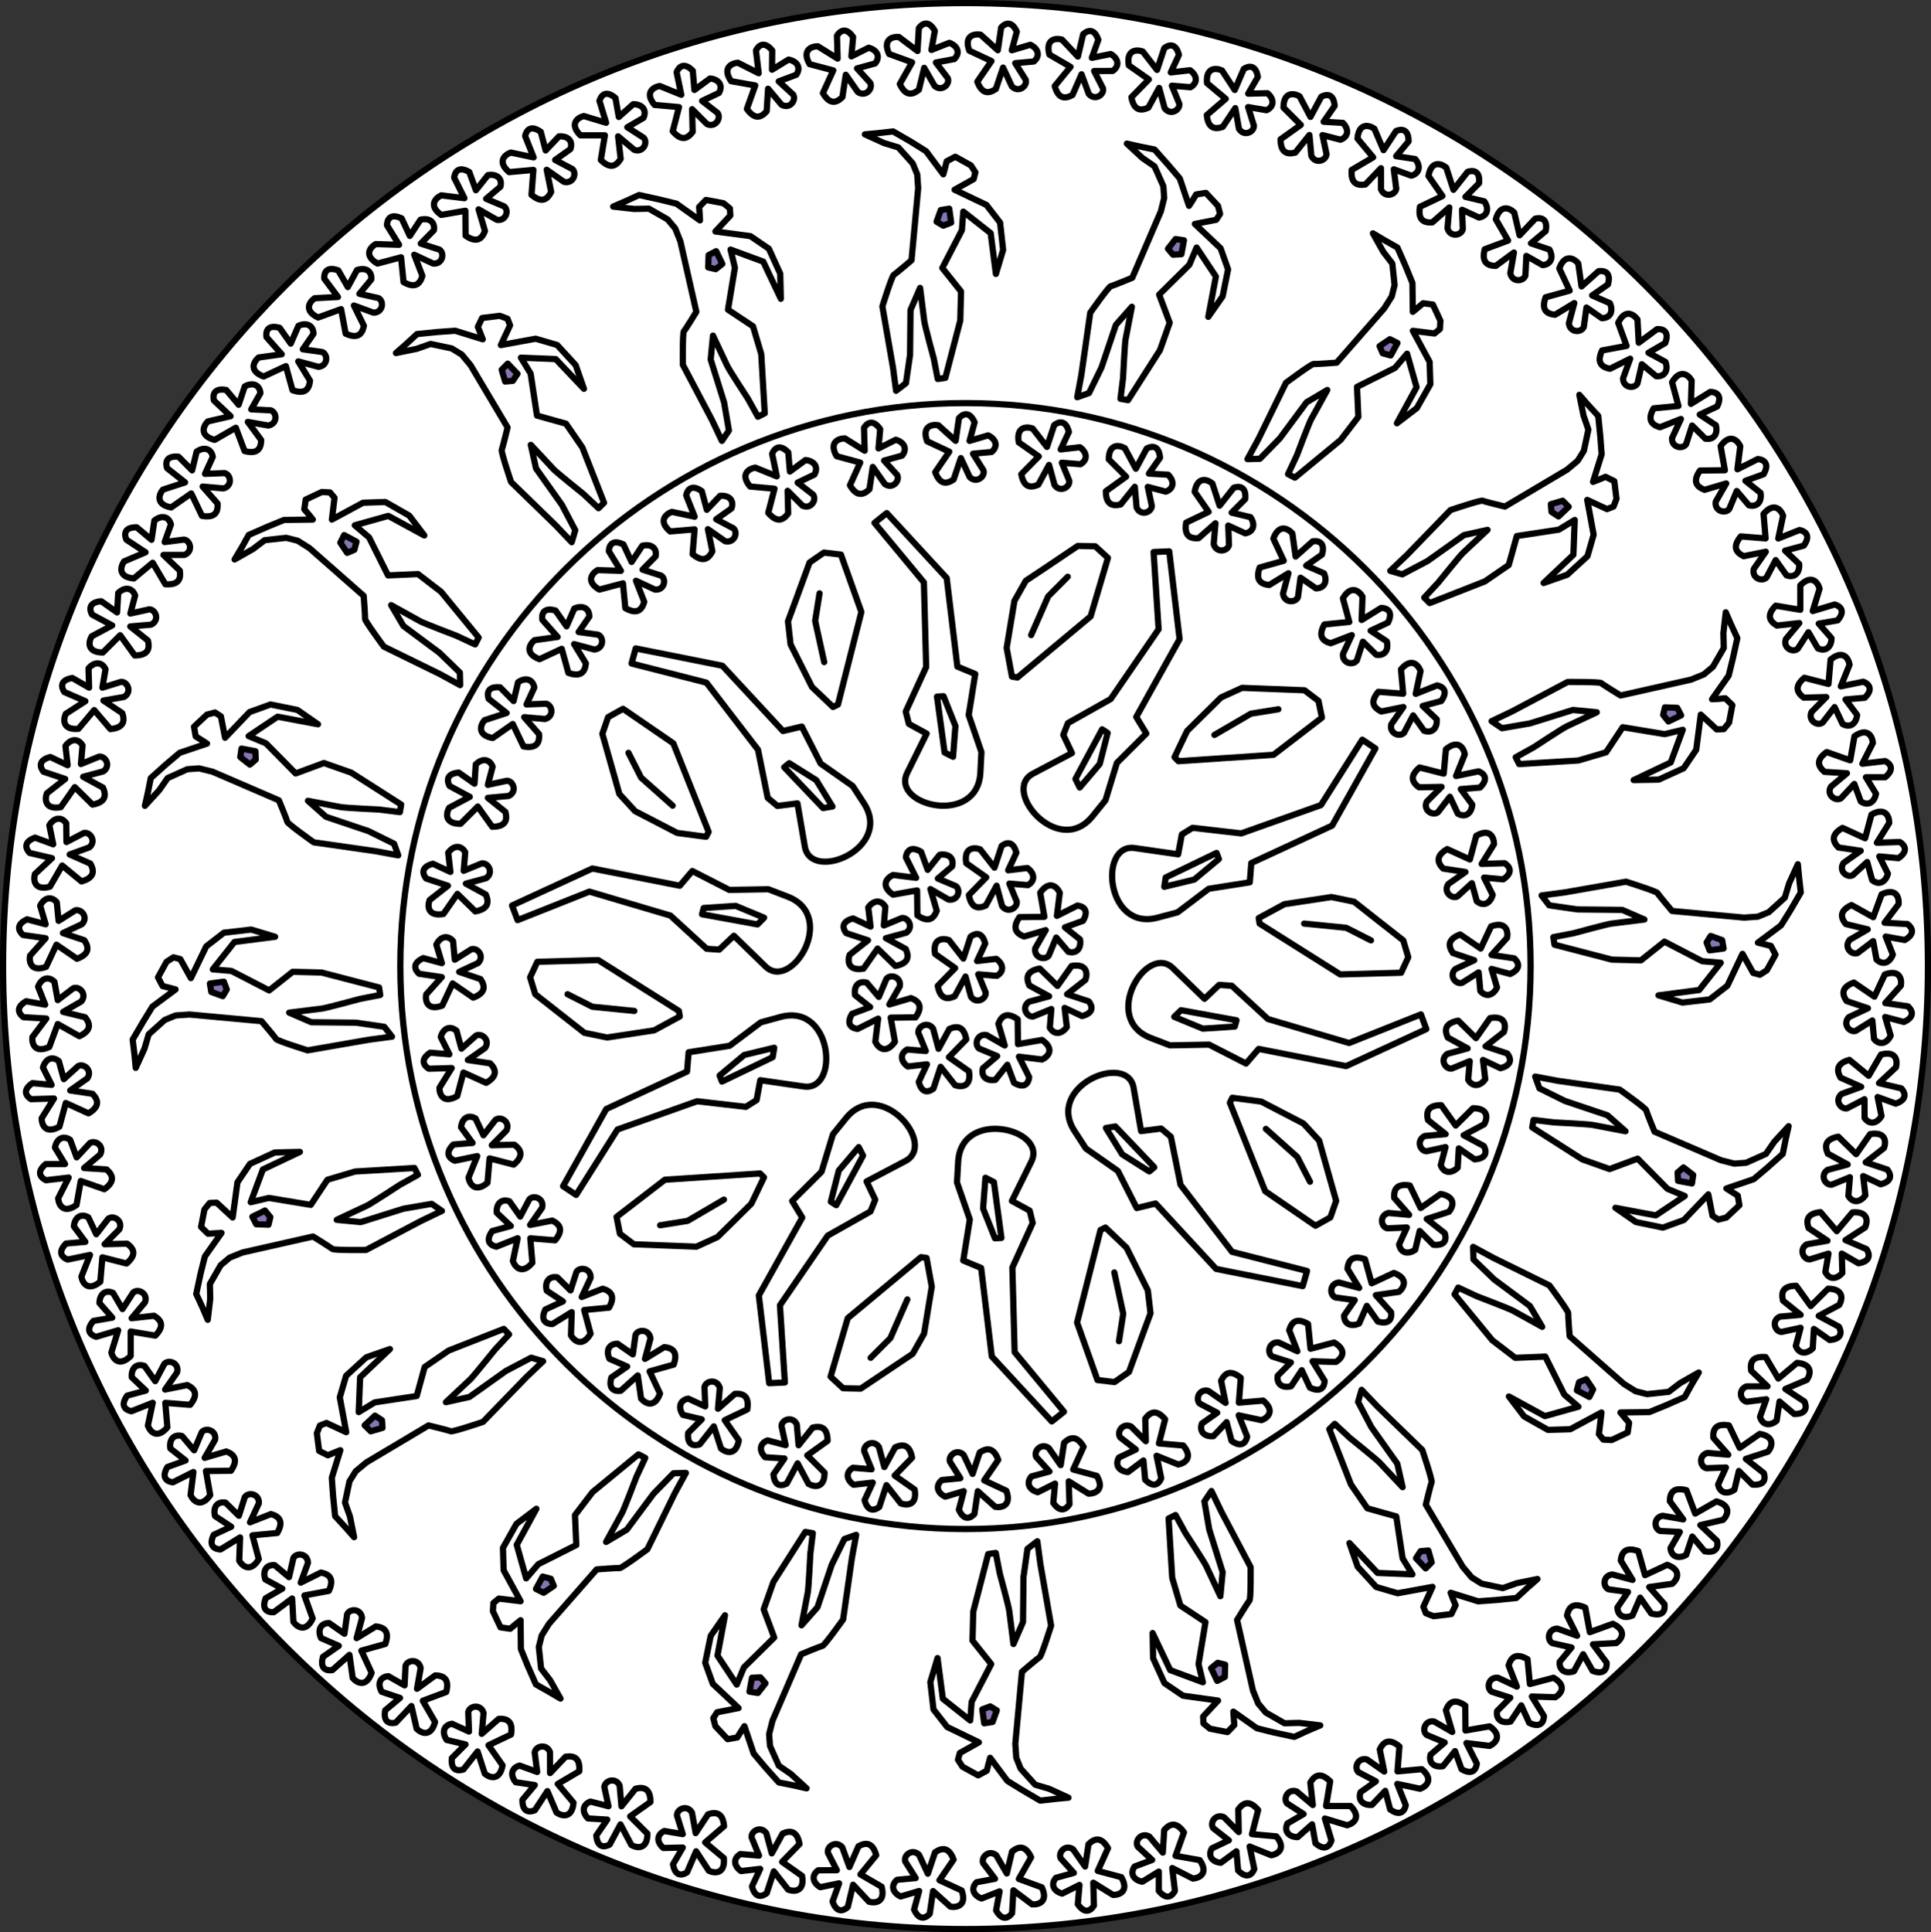 <?xml version="1.0" encoding="utf-8"?>
<svg version="1.2" baseProfile="tiny" id="Layer_1" xmlns="http://www.w3.org/2000/svg" xmlns:xlink="http://www.w3.org/1999/xlink"
	 x="0px" y="0px" width="465.56px" height="465.79px" viewBox="0 0 465.56 465.79" xml:space="preserve">
<rect x="0" y="0" width="465.56" height="465.79" fill="#333333" stroke="none"/>
<g>
	
		<path fill-rule="evenodd" fill="#FFFFFF" stroke="#000000" stroke-width="1.5" stroke-linecap="round" stroke-linejoin="round" stroke-miterlimit="10" d="
		M232.78,465.04c127.79,0,232.04-104.29,232.04-232.15c0-127.88-104.24-232.15-232.04-232.15C104.96,0.74,0.74,105.01,0.74,232.89
		C0.74,360.75,104.96,465.04,232.78,465.04L232.78,465.04z"/>
	
		<path fill-rule="evenodd" fill="#FFFFFF" stroke="#000000" stroke-width="1.5" stroke-linecap="round" stroke-linejoin="round" stroke-miterlimit="10" d="
		M232.78,368.61c75.03,0,136.25-60.97,136.25-135.72c0-74.77-61.22-135.72-136.25-135.72c-75.05,0-136.27,60.95-136.27,135.72
		C96.51,307.64,157.72,368.61,232.78,368.61L232.78,368.61z"/>
	
		<path fill-rule="evenodd" fill="#FFFFFF" stroke="#000000" stroke-width="1.5" stroke-linecap="round" stroke-linejoin="round" stroke-miterlimit="10" d="
		M54.26,177.84l-1.01-5.16l-1.42-0.92l-1.92,0.5l-3.14,2.93l0.41,2.34l1.31,0.8l1.42,0.92l-6.58,2.22l-3.25,2.75l-3.73,3.35
		l-0.71,3.53l-0.71,3.16l3.44-3.76l2.04-2.93l4.74-2.13l2.84-0.21l3.25,0.8l15.99,6.9c0,0,1.92,4.65,2.04,5.18
		c0.09,0.5,6.37,4.95,6.37,4.95l14.89,2.13l5.48,1.01L95,203.39l-6.19-3.05l-10.22-3.44l-4.35-3.85c0,0,6.87,1.31,7.88,1.51
		c1.03,0.21,9.32,0.6,9.32,0.6l4.97,0.62l0.3-1.83l-12.05-7.7l-6.58-2.31l-6.8,2.52l-7.19-7.29l-4.15-1.72l6.99-4.68l9.74,1.83
		l-4.97-3.46l-6.48-1.31l-5.06,1.83L54.26,177.84z"/>
	
		<path fill-rule="evenodd" fill="#FFFFFF" stroke="#000000" stroke-width="1.5" stroke-linecap="round" stroke-linejoin="round" stroke-miterlimit="10" d="
		M46.01,235.8l-2.54-4.58l-1.65-0.44l-1.67,1.08l-2.06,3.76l1.1,2.09l1.51,0.37l1.63,0.44l-5.59,4.15l-2.22,3.62l-2.54,4.33
		l0.44,3.6l0.3,3.21l2.11-4.63l1.01-3.44l3.87-3.48l2.63-1.08l3.35-0.23l17.34,1.6c0,0,3.28,3.85,3.53,4.29
		c0.25,0.46,7.61,2.75,7.61,2.75l14.82-2.57l5.52-0.73l-1.86-2.38l-6.8-0.99l-10.79-0.11l-5.34-2.31c0,0,6.96-0.87,7.97-0.99
		c1.03-0.14,9.05-2.31,9.05-2.31l4.93-0.96l-0.28-1.81l-13.86-3.6l-6.96-0.18l-5.68,4.49l-9.1-4.7l-4.49-0.37l5.22-6.6l9.81-1.26
		l-5.77-1.74l-6.58,0.76l-4.26,3.3L46.01,235.8z"/>
	
		<path fill-rule="evenodd" fill="#FFFFFF" stroke="#000000" stroke-width="1.5" stroke-linecap="round" stroke-linejoin="round" stroke-miterlimit="10" d="
		M56.09,293.5l-3.87-3.58l-1.67,0.09l-1.26,1.54l-0.82,4.22l1.7,1.65l1.56-0.11l1.67-0.09l-4.01,5.68l-1.03,4.1l-1.05,4.93
		l1.51,3.28l1.26,2.96l0.6-5.07l-0.09-3.55l2.61-4.54l2.18-1.83l3.09-1.24l17-3.85c0,0,4.28,2.66,4.67,3
		c0.37,0.34,8.09,0.25,8.09,0.25l13.29-7.01l5.02-2.41l-2.47-1.7l-6.8,1.17l-10.29,3.23l-5.8-0.55c0,0,6.35-3,7.29-3.42
		c0.94-0.44,7.9-5,7.9-5l4.38-2.43l-0.83-1.65l-14.3,0.85l-6.69,1.99l-4.01,6.05l-10.1-1.67l-4.38,1.03l2.93-7.89l8.94-4.24
		l-6.05,0.14l-6,2.75l-3.02,4.45L56.09,293.5z"/>
	
		<path fill-rule="evenodd" fill="#FFFFFF" stroke="#000000" stroke-width="1.5" stroke-linecap="round" stroke-linejoin="round" stroke-miterlimit="10" d="
		M83.47,345.26l-4.77-2.22l-1.58,0.62l-0.73,1.86l0.55,4.26l2.11,1.05l1.44-0.6l1.56-0.62l-2.06,6.65l0.3,4.22l0.5,5.02l2.45,2.66
		l2.13,2.41l-1.01-5l-1.19-3.35l1.08-5.11l1.51-2.43l2.57-2.13l14.98-8.92c0,0,4.9,1.19,5.36,1.4c0.48,0.23,7.77-2.25,7.77-2.25
		l10.47-10.8l4.03-3.83l-2.89-0.85l-6.09,3.21l-8.8,6.26l-5.66,1.26c0,0,5.11-4.79,5.87-5.5s5.98-7.2,5.98-7.2l3.39-3.64l-1.28-1.33
		l-13.31,5.23l-5.77,3.96l-1.92,6.99l-10.13,1.54l-3.85,2.34l0.34-8.39l7.19-6.81l-5.7,1.99l-4.88,4.47l-1.51,5.18L83.47,345.26z"/>
	
		<path fill-rule="evenodd" fill="#FFFFFF" stroke="#000000" stroke-width="1.5" stroke-linecap="round" stroke-linejoin="round" stroke-miterlimit="10" d="
		M125.51,386.01l-5.25-0.64l-1.31,1.08l-0.11,1.99l1.83,3.87l2.34,0.34l1.19-1.01l1.31-1.05l0.07,6.95l1.6,3.94l2.02,4.58l3.16,1.79
		l2.77,1.63l-2.5-4.42l-2.18-2.84l-0.55-5.18l0.69-2.77l1.76-2.82l11.5-13.11c0,0,5.02-0.39,5.54-0.32c0.5,0.05,6.69-4.54,6.69-4.54
		l6.62-13.52l2.66-4.88l-3,0.09l-4.81,4.93l-6.44,8.66l-4.99,2.96c0,0,3.37-6.14,3.87-7.04c0.5-0.92,3.46-8.69,3.46-8.69l2.11-4.54
		l-1.63-0.85l-11.07,9.1l-4.24,5.55l0.32,7.22l-9.16,4.61l-2.93,3.42l-2.27-8.09l4.74-8.69l-4.81,3.64l-3.25,5.78l0.16,5.39
		L125.51,386.01z"/>
	
		<path fill-rule="evenodd" fill="#FFFFFF" stroke="#000000" stroke-width="1.5" stroke-linecap="round" stroke-linejoin="round" stroke-miterlimit="10" d="
		M178.07,411.77l-5.18,1.01l-0.92,1.42l0.5,1.93l2.96,3.14l2.31-0.41l0.82-1.31l0.92-1.42l2.22,6.58l2.73,3.25l3.34,3.74l3.55,0.71
		l3.14,0.71l-3.76-3.44l-2.93-2.02l-2.13-4.77l-0.21-2.84l0.82-3.25l6.9-16c0,0,4.65-1.93,5.16-2.04c0.5-0.09,4.97-6.37,4.97-6.37
		l2.13-14.9l1.01-5.48l-2.84,1.01l-3.05,6.19l-3.44,10.25l-3.85,4.36c0,0,1.31-6.9,1.51-7.91c0.21-1.01,0.62-9.33,0.62-9.33
		l0.6-4.97l-1.81-0.3l-7.7,12.06l-2.34,6.6l2.54,6.79l-7.31,7.2l-1.72,4.15l-4.65-6.99l1.81-9.72l-3.44,4.95l-1.33,6.49l1.83,5.07
		L178.07,411.77z"/>
	
		<path fill-rule="evenodd" fill="#FFFFFF" stroke="#000000" stroke-width="1.5" stroke-linecap="round" stroke-linejoin="round" stroke-miterlimit="10" d="
		M236.01,420.03l-4.6,2.57l-0.44,1.63l1.08,1.67l3.78,2.09l2.08-1.12l0.37-1.49l0.44-1.63l4.15,5.57l3.6,2.22l4.33,2.54l3.6-0.41
		l3.21-0.3l-4.63-2.13l-3.41-1.01l-3.5-3.87l-1.05-2.64l-0.23-3.35l1.6-17.35c0,0,3.83-3.28,4.28-3.53
		c0.44-0.25,2.75-7.61,2.75-7.61l-2.59-14.83l-0.73-5.5l-2.38,1.83l-0.96,6.81l-0.11,10.82l-2.31,5.32c0,0-0.89-6.94-1.01-7.98
		c-0.11-1.03-2.29-9.05-2.29-9.05l-0.96-4.93l-1.83,0.27l-3.6,13.87l-0.18,6.99l4.51,5.66l-4.72,9.1l-0.34,4.49l-6.6-5.23
		l-1.28-9.81l-1.74,5.8l0.76,6.58l3.3,4.24L236.01,420.03z"/>
	
		<path fill-rule="evenodd" fill="#FFFFFF" stroke="#000000" stroke-width="1.5" stroke-linecap="round" stroke-linejoin="round" stroke-miterlimit="10" d="
		M293.67,409.96l-3.6,3.85l0.09,1.67l1.56,1.26l4.22,0.82l1.65-1.7l-0.12-1.54l-0.11-1.7l5.68,4.01l4.12,1.03l4.9,1.05l3.28-1.51
		l2.98-1.26l-5.06-0.6l-3.57,0.09l-4.51-2.59l-1.83-2.18l-1.26-3.12l-3.83-17.01c0,0,2.63-4.29,2.98-4.68
		c0.37-0.37,0.28-8.07,0.28-8.07l-7.03-13.32l-2.41-5.02l-1.7,2.5l1.17,6.78l3.23,10.29l-0.55,5.8c0,0-2.98-6.35-3.41-7.29
		c-0.44-0.94-4.99-7.91-4.99-7.91l-2.41-4.38l-1.67,0.83l0.87,14.3l1.97,6.69l6.05,4.01l-1.67,10.11l1.05,4.38l-7.88-2.93
		l-4.24-8.94l0.11,6.05l2.75,6.03l4.47,3.03L293.67,409.96z"/>
	
		<path fill-rule="evenodd" fill="#FFFFFF" stroke="#000000" stroke-width="1.5" stroke-linecap="round" stroke-linejoin="round" stroke-miterlimit="10" d="
		M345.38,382.55l-2.2,4.79l0.6,1.56l1.86,0.73l4.28-0.53l1.03-2.13l-0.6-1.42l-0.6-1.58l6.62,2.06l4.24-0.3l4.99-0.5l2.66-2.45
		l2.43-2.13l-4.99,1.01l-3.37,1.19l-5.11-1.08l-2.41-1.51l-2.15-2.57l-8.89-14.97c0,0,1.17-4.91,1.4-5.39
		c0.21-0.46-2.25-7.77-2.25-7.77l-10.81-10.48l-3.83-4.03l-0.85,2.89l3.21,6.1l6.25,8.8l1.28,5.68c0,0-4.81-5.13-5.52-5.89
		c-0.69-0.76-7.17-5.96-7.17-5.96l-3.67-3.42l-1.31,1.28l5.22,13.34l3.96,5.75l6.96,1.95l1.54,10.13l2.36,3.83l-8.41-0.34l-6.78-7.2
		l1.99,5.71l4.47,4.88l5.16,1.51L345.38,382.55z"/>
	
		<path fill-rule="evenodd" fill="#FFFFFF" stroke="#000000" stroke-width="1.5" stroke-linecap="round" stroke-linejoin="round" stroke-miterlimit="10" d="
		M386.12,340.51l-0.62,5.23l1.05,1.31l1.99,0.11l3.9-1.83l0.34-2.34l-1.01-1.17l-1.08-1.31l6.96-0.09l3.92-1.6l4.6-2.02l1.76-3.16
		l1.65-2.77l-4.45,2.52l-2.82,2.15l-5.2,0.55l-2.75-0.69l-2.84-1.77l-13.08-11.51c0,0-0.39-5.02-0.34-5.55
		c0.07-0.5-4.54-6.69-4.54-6.69l-13.49-6.63l-4.9-2.66l0.09,3.03l4.95,4.79l8.66,6.44l2.96,5.02c0,0-6.14-3.39-7.06-3.9
		c-0.89-0.5-8.66-3.46-8.66-3.46l-4.54-2.11l-0.87,1.63l9.09,11.07l5.54,4.24l7.24-0.3l4.58,9.15l3.41,2.93l-8.09,2.27l-8.68-4.74
		l3.67,4.81l5.75,3.25l5.38-0.16L386.12,340.51z"/>
	
		<path fill-rule="evenodd" fill="#FFFFFF" stroke="#000000" stroke-width="1.5" stroke-linecap="round" stroke-linejoin="round" stroke-miterlimit="10" d="
		M411.87,287.93l1.01,5.16l1.42,0.92l1.93-0.5l3.14-2.96l-0.39-2.32l-1.33-0.83l-1.42-0.89l6.6-2.25l3.23-2.73l3.76-3.35l0.71-3.55
		l0.71-3.14l-3.46,3.76l-2.02,2.93l-4.77,2.13l-2.84,0.21l-3.23-0.82l-16.01-6.88c0,0-1.92-4.68-2.02-5.18
		c-0.11-0.5-6.39-4.97-6.39-4.97l-14.89-2.11l-5.48-1.03l1.03,2.84l6.16,3.05l10.24,3.44l4.35,3.85c0,0-6.9-1.31-7.9-1.51
		c-1.01-0.21-9.32-0.62-9.32-0.62l-4.95-0.6l-0.32,1.81l12.07,7.7l6.57,2.34l6.78-2.52l7.19,7.29l4.17,1.72l-6.99,4.68l-9.74-1.83
		l4.97,3.44l6.48,1.33l5.06-1.83L411.87,287.93z"/>
	
		<path fill-rule="evenodd" fill="#FFFFFF" stroke="#000000" stroke-width="1.5" stroke-linecap="round" stroke-linejoin="round" stroke-miterlimit="10" d="
		M420.12,229.94l2.57,4.61l1.63,0.43l1.67-1.08l2.08-3.76l-1.1-2.11l-1.51-0.37l-1.63-0.41l5.57-4.17l2.25-3.6l2.52-4.33l-0.41-3.6
		l-0.3-3.21l-2.11,4.63l-1.03,3.42l-3.87,3.51l-2.63,1.08l-3.32,0.23l-17.37-1.6c0,0-3.25-3.85-3.5-4.31
		c-0.25-0.44-7.61-2.75-7.61-2.75l-14.82,2.59l-5.52,0.73l1.83,2.38l6.83,0.99l10.79,0.11l5.34,2.32c0,0-6.96,0.87-8,0.99
		c-1.01,0.11-9.05,2.31-9.05,2.31l-4.9,0.94l0.27,1.83l13.84,3.6l6.99,0.18l5.68-4.52l9.1,4.72l4.47,0.37l-5.2,6.58l-9.81,1.28
		l5.77,1.74l6.58-0.76l4.26-3.3L420.12,229.94z"/>
	
		<path fill-rule="evenodd" fill="#FFFFFF" stroke="#000000" stroke-width="1.5" stroke-linecap="round" stroke-linejoin="round" stroke-miterlimit="10" d="
		M410.06,172.27l3.85,3.58l1.7-0.09l1.26-1.54l0.8-4.24l-1.7-1.65l-1.53,0.14l-1.67,0.09l4.01-5.68l1.01-4.13l1.08-4.91l-1.51-3.28
		l-1.28-2.96l-0.57,5.04l0.09,3.58l-2.61,4.52l-2.18,1.83l-3.09,1.26l-17,3.83c0,0-4.31-2.64-4.67-2.98
		c-0.39-0.34-8.09-0.28-8.09-0.28l-13.29,7.04l-5.04,2.41l2.5,1.7l6.78-1.17l10.31-3.23l5.77,0.55c0,0-6.35,2.98-7.29,3.42
		c-0.94,0.44-7.88,5-7.88,5l-4.38,2.43l0.83,1.65l14.27-0.87l6.69-1.97l4.01-6.05l10.1,1.67l4.38-1.05l-2.91,7.88l-8.93,4.24
		l6.03-0.11l6.03-2.75l3.02-4.45L410.06,172.27z"/>
	
		<path fill-rule="evenodd" fill="#FFFFFF" stroke="#000000" stroke-width="1.5" stroke-linecap="round" stroke-linejoin="round" stroke-miterlimit="10" d="
		M382.68,120.51l4.77,2.22l1.58-0.62l0.71-1.86l-0.53-4.26l-2.13-1.05l-1.42,0.6l-1.58,0.62l2.08-6.65l-0.32-4.24l-0.5-5l-2.45-2.66
		l-2.11-2.43l1.01,5l1.17,3.37l-1.08,5.11l-1.49,2.41l-2.57,2.15l-14.98,8.89c0,0-4.9-1.17-5.36-1.4c-0.48-0.21-7.77,2.25-7.77,2.25
		l-10.49,10.82l-4.03,3.83l2.89,0.85l6.09-3.21l8.8-6.26l5.68-1.26c0,0-5.11,4.79-5.87,5.5c-0.76,0.69-5.98,7.17-5.98,7.17
		l-3.41,3.67l1.31,1.31l13.31-5.23l5.75-3.94l1.95-6.99l10.13-1.54l3.83-2.34l-0.32,8.39l-7.19,6.81l5.7-1.99l4.88-4.47l1.49-5.18
		L382.68,120.51z"/>
	
		<path fill-rule="evenodd" fill="#FFFFFF" stroke="#000000" stroke-width="1.5" stroke-linecap="round" stroke-linejoin="round" stroke-miterlimit="10" d="
		M340.64,79.75l5.22,0.64l1.31-1.08l0.11-1.99l-1.81-3.9l-2.36-0.32l-1.17,0.99l-1.31,1.08l-0.09-6.95l-1.6-3.94l-2.02-4.61
		l-3.14-1.77l-2.77-1.65l2.5,4.45l2.18,2.84l0.55,5.18l-0.69,2.75l-1.79,2.84l-11.48,13.11c0,0-5.04,0.39-5.54,0.32
		c-0.53-0.07-6.69,4.54-6.69,4.54l-6.62,13.52l-2.66,4.88l3-0.09l4.81-4.93l6.44-8.69l4.99-2.96c0,0-3.37,6.17-3.89,7.06
		c-0.5,0.89-3.44,8.69-3.44,8.69l-2.13,4.54l1.65,0.85l11.04-9.1l4.26-5.55l-0.32-7.24l9.16-4.58l2.91-3.42l2.29,8.09l-4.74,8.69
		l4.81-3.67l3.25-5.75l-0.18-5.39L340.64,79.75z"/>
	
		<path fill-rule="evenodd" fill="#FFFFFF" stroke="#000000" stroke-width="1.5" stroke-linecap="round" stroke-linejoin="round" stroke-miterlimit="10" d="
		M288.08,53.99l5.16-1.01l0.92-1.42l-0.5-1.93l-2.93-3.14l-2.34,0.39l-0.8,1.33l-0.92,1.42l-2.22-6.6l-2.75-3.23l-3.34-3.76
		l-3.53-0.71l-3.14-0.71l3.73,3.46l2.93,2.02l2.13,4.77l0.21,2.84l-0.8,3.23l-6.9,16.02c0,0-4.65,1.93-5.16,2.02
		c-0.53,0.11-4.97,6.4-4.97,6.4l-2.13,14.9l-1.01,5.48l2.84-1.01l3.02-6.19l3.46-10.25l3.85-4.36c0,0-1.33,6.9-1.53,7.91
		c-0.18,1.01-0.6,9.33-0.6,9.33l-0.62,4.95l1.83,0.32l7.7-12.06l2.34-6.6l-2.54-6.78l7.29-7.2l1.74-4.15l4.65,6.99l-1.83,9.72
		l3.46-4.95l1.31-6.49l-1.81-5.09L288.08,53.99z"/>
	
		<path fill-rule="evenodd" fill="#FFFFFF" stroke="#000000" stroke-width="1.5" stroke-linecap="round" stroke-linejoin="round" stroke-miterlimit="10" d="
		M230.14,45.74l4.61-2.57l0.41-1.63l-1.08-1.67l-3.76-2.09l-2.08,1.1l-0.37,1.51l-0.44,1.63l-4.15-5.57l-3.6-2.25l-4.35-2.52
		l-3.6,0.41l-3.21,0.3l4.65,2.11l3.41,1.03l3.48,3.87l1.08,2.64l0.23,3.32l-1.6,17.37c0,0-3.83,3.28-4.28,3.53
		c-0.46,0.25-2.75,7.61-2.75,7.61l2.57,14.81l0.73,5.52l2.38-1.83l0.99-6.83l0.11-10.8l2.31-5.34c0,0,0.87,6.97,1.01,8
		c0.11,1.03,2.29,9.05,2.29,9.05l0.96,4.91l1.83-0.27l3.6-13.84l0.18-6.99l-4.51-5.66l4.72-9.1l0.34-4.49l6.6,5.2l1.26,9.83
		l1.74-5.8l-0.73-6.58l-3.3-4.26L230.14,45.74z"/>
	
		<path fill-rule="evenodd" fill="#FFFFFF" stroke="#000000" stroke-width="1.5" stroke-linecap="round" stroke-linejoin="round" stroke-miterlimit="10" d="
		M172.48,55.8l3.6-3.85l-0.11-1.7l-1.54-1.26l-4.22-0.8l-1.65,1.7l0.11,1.54l0.09,1.7l-5.66-4.03l-4.12-1.01l-4.9-1.08l-3.3,1.51
		l-2.96,1.28l5.06,0.57l3.57-0.07l4.51,2.59l1.83,2.18l1.24,3.09l3.85,17.01c0,0-2.63,4.31-3,4.68c-0.34,0.39-0.25,8.09-0.25,8.09
		l7.03,13.32l2.38,5.02l1.7-2.5l-1.17-6.78l-3.23-10.32l0.55-5.78c0,0,3,6.35,3.44,7.29c0.41,0.94,4.97,7.89,4.97,7.89l2.43,4.38
		l1.65-0.83l-0.85-14.28l-1.99-6.69l-6.03-4.01l1.67-10.11l-1.05-4.38l7.88,2.91l4.24,8.96l-0.14-6.05l-2.75-6.03l-4.44-3.03
		L172.48,55.8z"/>
	
		<path fill-rule="evenodd" fill="#FFFFFF" stroke="#000000" stroke-width="1.5" stroke-linecap="round" stroke-linejoin="round" stroke-miterlimit="10" d="
		M120.75,83.19l2.22-4.77l-0.62-1.58l-1.86-0.71l-4.26,0.53l-1.03,2.13l0.57,1.42l0.62,1.58l-6.64-2.06l-4.22,0.3l-4.99,0.5
		l-2.66,2.45l-2.43,2.13l4.99-1.01l3.37-1.19l5.09,1.08l2.43,1.49l2.13,2.57l8.91,14.99c0,0-1.19,4.91-1.4,5.39
		c-0.23,0.46,2.25,7.77,2.25,7.77l10.79,10.48l3.83,4.03l0.85-2.89l-3.21-6.1l-6.25-8.8l-1.26-5.68c0,0,4.81,5.11,5.5,5.89
		c0.71,0.76,7.19,5.96,7.19,5.96l3.64,3.42l1.33-1.31l-5.22-13.32l-3.96-5.75l-6.99-1.95l-1.53-10.13l-2.34-3.83l8.39,0.34l6.8,7.17
		l-1.99-5.71l-4.47-4.86l-5.18-1.51L120.75,83.19z"/>
	
		<path fill-rule="evenodd" fill="#FFFFFF" stroke="#000000" stroke-width="1.5" stroke-linecap="round" stroke-linejoin="round" stroke-miterlimit="10" d="
		M80.01,125.25l0.64-5.23l-1.08-1.31l-1.97-0.11l-3.9,1.83l-0.34,2.34l1.01,1.17l1.05,1.31l-6.94,0.09l-3.92,1.6l-4.6,2.02
		l-1.76,3.16l-1.65,2.75l4.42-2.5l2.84-2.15l5.18-0.57l2.77,0.69l2.84,1.79l13.08,11.51c0,0,0.39,5.02,0.32,5.52
		c-0.05,0.53,4.54,6.72,4.54,6.72l13.52,6.62l4.88,2.66l-0.07-3.03l-4.95-4.79l-8.66-6.44l-2.96-5.02c0,0,6.14,3.39,7.03,3.9
		c0.92,0.5,8.68,3.46,8.68,3.46l4.54,2.11l0.85-1.65l-9.07-11.05l-5.54-4.26l-7.24,0.32l-4.58-9.17l-3.44-2.91l8.09-2.27l8.68,4.72
		l-3.64-4.79l-5.75-3.28l-5.38,0.18L80.01,125.25z"/>
	
		<path fill-rule="evenodd" fill="#FFFFFF" stroke="#000000" stroke-width="1.5" stroke-linecap="round" stroke-linejoin="round" stroke-miterlimit="10" d="
		M17.44,163.44c-3.99,0.66-1.92,3.39-1.92,3.39l5.06,2.2l-4.72,3.05c-0.73,1.6-0.64,3.94,3.05,3.62l3.8-4.52l3.9,4.58
		c3.32-0.32,3.5-1.99,2.86-3.85l-4.54-3.03l4.97-0.87c1.97-1.15,0.89-3.69-0.71-3.64l-4.51,1.4l0.76-4.42
		c-0.87-1.88-2.68-1.88-4.1-0.23l0.14,4.65L17.44,163.44z"/>
	
		<path fill-rule="evenodd" fill="#FFFFFF" stroke="#000000" stroke-width="1.5" stroke-linecap="round" stroke-linejoin="round" stroke-miterlimit="10" d="
		M12.13,182.49c-3.92,1.01-1.63,3.55-1.63,3.55l5.22,1.74l-4.42,3.46c-0.6,1.65-0.32,3.99,3.34,3.35l3.39-4.84l4.28,4.22
		c3.28-0.62,3.3-2.29,2.52-4.1l-4.79-2.61l4.88-1.31c1.86-1.31,0.55-3.74-1.03-3.55l-4.38,1.79l0.39-4.49
		c-1.05-1.79-2.86-1.63-4.12,0.14l0.53,4.63L12.13,182.49z"/>
	
		<path fill-rule="evenodd" fill="#FFFFFF" stroke="#000000" stroke-width="1.5" stroke-linecap="round" stroke-linejoin="round" stroke-miterlimit="10" d="
		M104.37,208.23c-3.9,1.01-1.63,3.55-1.63,3.55l5.25,1.74l-4.42,3.46c-0.6,1.65-0.32,3.99,3.34,3.35l3.37-4.84l4.31,4.22
		c3.28-0.6,3.3-2.29,2.52-4.08l-4.79-2.61l4.88-1.31c1.86-1.33,0.55-3.74-1.03-3.58l-4.38,1.79l0.37-4.47
		c-1.03-1.81-2.84-1.65-4.1,0.11l0.53,4.63L104.37,208.23z"/>
	
		<path fill-rule="evenodd" fill="#FFFFFF" stroke="#000000" stroke-width="1.5" stroke-linecap="round" stroke-linejoin="round" stroke-miterlimit="10" d="
		M205.68,221.41c-3.92,1.01-1.63,3.55-1.63,3.55l5.22,1.72l-4.42,3.48c-0.6,1.65-0.3,3.99,3.34,3.35l3.39-4.84l4.28,4.19
		c3.28-0.6,3.32-2.27,2.52-4.08l-4.79-2.61l4.88-1.31c1.88-1.31,0.55-3.74-1.03-3.55l-4.35,1.79l0.37-4.49
		c-1.05-1.79-2.86-1.63-4.12,0.14l0.55,4.63L205.68,221.41z"/>
	
		<path fill-rule="evenodd" fill="#FFFFFF" stroke="#000000" stroke-width="1.5" stroke-linecap="round" stroke-linejoin="round" stroke-miterlimit="10" d="
		M205.42,244.4c-2.04,3.46,1.37,3.64,1.37,3.64l4.93-2.48l-0.69,5.57c0.76,1.6,2.61,3.05,4.74,0l-1.03-5.8l6-0.07
		c1.9-2.73,0.73-3.94-1.1-4.65l-5.22,1.54l2.52-4.38c0.39-2.25-2.25-3.05-3.23-1.79l-1.83,4.35l-2.91-3.44
		c-2.02-0.53-3.16,0.85-2.82,3l3.64,2.89L205.42,244.4z"/>
	
		<path fill-rule="evenodd" fill="#FFFFFF" stroke="#000000" stroke-width="1.5" stroke-linecap="round" stroke-linejoin="round" stroke-miterlimit="10" d="
		M221.51,260.81c1.01,3.9,3.55,1.6,3.55,1.6l1.72-5.23l3.48,4.42c1.65,0.6,3.99,0.32,3.35-3.35l-4.83-3.39l4.19-4.29
		c-0.6-3.28-2.29-3.3-4.08-2.52l-2.61,4.79l-1.31-4.88c-1.31-1.86-3.73-0.55-3.55,1.03l1.79,4.38l-4.49-0.37
		c-1.79,1.03-1.63,2.84,0.14,4.1l4.63-0.53L221.51,260.81z"/>
	
		<path fill-rule="evenodd" fill="#FFFFFF" stroke="#000000" stroke-width="1.5" stroke-linecap="round" stroke-linejoin="round" stroke-miterlimit="10" d="
		M244.49,261.04c3.46,2.04,3.64-1.38,3.64-1.38l-2.47-4.93l5.57,0.69c1.6-0.76,3.05-2.59,0-4.72l-5.8,1.01l-0.07-6
		c-2.73-1.9-3.94-0.71-4.65,1.1l1.53,5.23l-4.38-2.52c-2.25-0.39-3.05,2.25-1.79,3.26l4.35,1.81l-3.44,2.93
		c-0.53,1.99,0.85,3.16,3,2.8l2.89-3.64L244.49,261.04z"/>
	
		<path fill-rule="evenodd" fill="#FFFFFF" stroke="#000000" stroke-width="1.5" stroke-linecap="round" stroke-linejoin="round" stroke-miterlimit="10" d="
		M260.89,244.95c3.89-1.01,1.6-3.55,1.6-3.55l-5.22-1.72l4.42-3.46c0.6-1.67,0.32-3.99-3.34-3.35l-3.39,4.81l-4.28-4.19
		c-3.28,0.6-3.3,2.29-2.52,4.08l4.79,2.61l-4.88,1.31c-1.86,1.31-0.55,3.74,1.03,3.55l4.38-1.79l-0.37,4.49
		c1.03,1.79,2.84,1.63,4.1-0.14l-0.53-4.63L260.89,244.95z"/>
	
		<path fill-rule="evenodd" fill="#FFFFFF" stroke="#000000" stroke-width="1.5" stroke-linecap="round" stroke-linejoin="round" stroke-miterlimit="10" d="
		M261.12,221.98c2.04-3.48-1.37-3.67-1.37-3.67l-4.93,2.48l0.69-5.57c-0.76-1.6-2.59-3.05-4.72,0l1.01,5.8l-6,0.07
		c-1.9,2.75-0.71,3.97,1.1,4.68l5.22-1.54l-2.52,4.35c-0.39,2.27,2.25,3.05,3.25,1.79l1.81-4.36l2.91,3.44
		c2.02,0.55,3.18-0.85,2.82-2.98l-3.64-2.91L261.12,221.98z"/>
	
		<path fill-rule="evenodd" fill="#FFFFFF" stroke="#000000" stroke-width="1.5" stroke-linecap="round" stroke-linejoin="round" stroke-miterlimit="10" d="
		M245.04,205.57c-1.01-3.92-3.55-1.63-3.55-1.63l-1.72,5.23l-3.46-4.42c-1.67-0.6-3.99-0.3-3.34,3.35l4.81,3.39l-4.19,4.29
		c0.6,3.28,2.29,3.32,4.08,2.52l2.61-4.79l1.31,4.88c1.31,1.88,3.73,0.55,3.55-1.03l-1.79-4.35l4.49,0.37
		c1.79-1.05,1.63-2.87-0.14-4.13l-4.63,0.55L245.04,205.57z"/>
	
		<path fill-rule="evenodd" fill="#FFFFFF" stroke="#000000" stroke-width="1.5" stroke-linecap="round" stroke-linejoin="round" stroke-miterlimit="10" d="
		M237.54,227.46c-1.01-3.92-3.55-1.63-3.55-1.63l-1.72,5.25l-3.48-4.45c-1.65-0.57-3.99-0.3-3.34,3.35l4.83,3.39l-4.19,4.29
		c0.6,3.28,2.29,3.32,4.08,2.52l2.61-4.77l1.31,4.86c1.31,1.88,3.73,0.57,3.55-1.03l-1.79-4.36l4.49,0.37
		c1.79-1.03,1.63-2.84-0.14-4.1l-4.63,0.53L237.54,227.46z"/>
	
		<path fill-rule="evenodd" fill="#FFFFFF" stroke="#000000" stroke-width="1.5" stroke-linecap="round" stroke-linejoin="round" stroke-miterlimit="10" d="
		M222.08,205.34c-3.48-2.06-3.67,1.35-3.67,1.35l2.47,4.93l-5.57-0.69c-1.6,0.76-3.05,2.61,0,4.75l5.8-1.03l0.07,6.01
		c2.75,1.9,3.96,0.73,4.67-1.1l-1.53-5.23l4.35,2.52c2.27,0.39,3.05-2.25,1.79-3.23l-4.35-1.83l3.44-2.91
		c0.55-2.02-0.85-3.16-3-2.82l-2.89,3.64L222.08,205.34z"/>
	
		<path fill-rule="evenodd" fill="#FFFFFF" stroke="#000000" stroke-width="1.5" stroke-linecap="round" stroke-linejoin="round" stroke-miterlimit="10" d="
		M102.05,230.97c-3.67,1.67-0.99,3.78-0.99,3.78l5.45,0.8l-3.76,4.17c-0.3,1.74,0.39,3.99,3.87,2.7l2.5-5.34l4.97,3.42
		c3.12-1.17,2.84-2.84,1.76-4.47l-5.15-1.74l4.56-2.13c1.6-1.63-0.09-3.78-1.63-3.32l-3.99,2.52l-0.41-4.49
		c-1.35-1.58-3.09-1.1-4.03,0.85l1.33,4.47L102.05,230.97z"/>
	
		<path fill-rule="evenodd" fill="#FFFFFF" stroke="#000000" stroke-width="1.5" stroke-linecap="round" stroke-linejoin="round" stroke-miterlimit="10" d="
		M103.7,253.77c-3.32,2.27-0.3,3.87-0.3,3.87l5.5-0.16l-2.96,4.77c0,1.77,1.05,3.85,4.28,1.99l1.51-5.68l5.48,2.48
		c2.89-1.67,2.34-3.28,0.96-4.7l-5.38-0.8l4.15-2.91c1.31-1.88-0.76-3.69-2.18-2.98l-3.51,3.16l-1.19-4.33
		c-1.58-1.33-3.23-0.57-3.8,1.51l2.08,4.17L103.7,253.77z"/>
	
		<path fill-rule="evenodd" fill="#FFFFFF" stroke="#000000" stroke-width="1.5" stroke-linecap="round" stroke-linejoin="round" stroke-miterlimit="10" d="
		M109.29,275.92c-2.86,2.82,0.39,3.9,0.39,3.9l5.38-1.12l-2.11,5.2c0.32,1.74,1.74,3.62,4.58,1.24l0.5-5.89l5.82,1.51
		c2.54-2.15,1.72-3.64,0.14-4.81l-5.43,0.14l3.55-3.58c0.96-2.06-1.37-3.51-2.66-2.54l-2.89,3.71l-1.92-4.06
		c-1.79-1.03-3.28,0-3.48,2.15l2.77,3.76L109.29,275.92z"/>
	
		<path fill-rule="evenodd" fill="#FFFFFF" stroke="#000000" stroke-width="1.5" stroke-linecap="round" stroke-linejoin="round" stroke-miterlimit="10" d="
		M118.66,296.78c-2.36,3.28,1.03,3.76,1.03,3.76l5.11-2.04l-1.15,5.5c0.6,1.65,2.31,3.25,4.7,0.41l-0.5-5.89l5.98,0.48
		c2.13-2.57,1.08-3.9-0.69-4.75l-5.34,1.05l2.89-4.13c0.6-2.2-1.97-3.23-3.07-2.06l-2.2,4.17l-2.59-3.67
		c-1.95-0.71-3.23,0.57-3.07,2.75l3.39,3.19L118.66,296.78z"/>
	
		<path fill-rule="evenodd" fill="#FFFFFF" stroke="#000000" stroke-width="1.5" stroke-linecap="round" stroke-linejoin="round" stroke-miterlimit="10" d="
		M131.47,315.69c-1.74,3.62,1.7,3.51,1.7,3.51l4.67-2.89l-0.18,5.62c0.89,1.51,2.84,2.8,4.72-0.41l-1.54-5.71l5.98-0.57
		c1.65-2.89,0.37-4.01-1.51-4.56l-5.06,1.99l2.13-4.58c0.18-2.27-2.5-2.82-3.39-1.49l-1.44,4.49l-3.19-3.16
		c-2.04-0.37-3.09,1.12-2.54,3.23l3.9,2.57L131.47,315.69z"/>
	
		<path fill-rule="evenodd" fill="#FFFFFF" stroke="#000000" stroke-width="1.5" stroke-linecap="round" stroke-linejoin="round" stroke-miterlimit="10" d="
		M147.39,332.08c-1.08,3.87,2.27,3.19,2.27,3.19l4.1-3.69l0.8,5.57c1.15,1.35,3.3,2.27,4.56-1.21l-2.5-5.34l5.8-1.63
		c1.12-3.14-0.32-4.01-2.27-4.22l-4.65,2.84l1.31-4.88c-0.21-2.27-2.96-2.36-3.6-0.89l-0.64,4.68l-3.69-2.57
		c-2.08,0.02-2.84,1.65-1.95,3.64l4.28,1.86L147.39,332.08z"/>
	
		<path fill-rule="evenodd" fill="#FFFFFF" stroke="#000000" stroke-width="1.5" stroke-linecap="round" stroke-linejoin="round" stroke-miterlimit="10" d="
		M165.9,345.44c-0.39,4.03,2.79,2.75,2.79,2.75l3.41-4.33l1.74,5.34c1.35,1.12,3.64,1.67,4.28-1.99l-3.39-4.84l5.43-2.59
		c0.55-3.28-1.03-3.9-2.98-3.76l-4.08,3.6l0.44-5.02c-0.6-2.22-3.32-1.81-3.69-0.25l0.18,4.7l-4.1-1.88
		c-2.04,0.37-2.5,2.13-1.28,3.92l4.54,1.08L165.9,345.44z"/>
	
		<path fill-rule="evenodd" fill="#FFFFFF" stroke="#000000" stroke-width="1.5" stroke-linecap="round" stroke-linejoin="round" stroke-miterlimit="10" d="
		M186.48,355.41c0.3,4.01,3.21,2.22,3.21,2.22l2.61-4.86l2.63,4.95c1.53,0.87,3.87,1.01,3.87-2.7l-4.17-4.17l4.9-3.51
		c-0.02-3.32-1.69-3.64-3.6-3.19l-3.39,4.26l-0.44-5.04c-0.99-2.06-3.6-1.19-3.69,0.39l1.01,4.63l-4.35-1.15
		c-1.95,0.71-2.11,2.52-0.6,4.06l4.65,0.3L186.48,355.41z"/>
	
		<path fill-rule="evenodd" fill="#FFFFFF" stroke="#000000" stroke-width="1.5" stroke-linecap="round" stroke-linejoin="round" stroke-miterlimit="10" d="
		M208.45,361.64c1.01,3.9,3.55,1.63,3.55,1.63l1.72-5.25l3.46,4.42c1.67,0.6,3.99,0.32,3.34-3.35l-4.81-3.37l4.19-4.31
		c-0.6-3.28-2.29-3.3-4.08-2.5l-2.61,4.77l-1.31-4.86c-1.31-1.88-3.73-0.57-3.55,1.01l1.79,4.38l-4.49-0.37
		c-1.79,1.03-1.63,2.84,0.14,4.1l4.63-0.53L208.45,361.64z"/>
	
		<path fill-rule="evenodd" fill="#FFFFFF" stroke="#000000" stroke-width="1.5" stroke-linecap="round" stroke-linejoin="round" stroke-miterlimit="10" d="
		M231.18,363.96c1.65,3.67,3.76,0.99,3.76,0.99l0.8-5.46l4.19,3.76c1.72,0.3,3.96-0.39,2.7-3.87l-5.34-2.5l3.39-4.95
		c-1.17-3.14-2.82-2.86-4.47-1.79l-1.72,5.18l-2.15-4.58c-1.6-1.6-3.76,0.09-3.32,1.63l2.52,3.99l-4.47,0.44
		c-1.58,1.33-1.12,3.07,0.82,4.01l4.47-1.33L231.18,363.96z"/>
	
		<path fill-rule="evenodd" fill="#FFFFFF" stroke="#000000" stroke-width="1.5" stroke-linecap="round" stroke-linejoin="round" stroke-miterlimit="10" d="
		M253.95,362.31c2.27,3.32,3.9,0.3,3.9,0.3l-0.18-5.5l4.79,2.98c1.76-0.02,3.85-1.08,1.99-4.29l-5.7-1.54l2.5-5.48
		c-1.69-2.86-3.3-2.31-4.7-0.96l-0.82,5.39l-2.89-4.15c-1.88-1.28-3.71,0.76-3,2.2l3.18,3.48l-4.35,1.19
		c-1.33,1.58-0.55,3.23,1.53,3.81l4.17-2.09L253.95,362.31z"/>
	
		<path fill-rule="evenodd" fill="#FFFFFF" stroke="#000000" stroke-width="1.5" stroke-linecap="round" stroke-linejoin="round" stroke-miterlimit="10" d="
		M276.1,356.72c2.82,2.87,3.87-0.37,3.87-0.37l-1.12-5.41l5.22,2.11c1.72-0.32,3.6-1.72,1.21-4.58l-5.86-0.5l1.49-5.82
		c-2.15-2.54-3.64-1.72-4.79-0.14l0.14,5.43l-3.57-3.55c-2.08-0.96-3.53,1.38-2.57,2.66l3.73,2.89l-4.08,1.93
		c-1.03,1.81,0.02,3.28,2.18,3.51l3.73-2.8L276.1,356.72z"/>
	
		<path fill-rule="evenodd" fill="#FFFFFF" stroke="#000000" stroke-width="1.5" stroke-linecap="round" stroke-linejoin="round" stroke-miterlimit="10" d="
		M296.93,347.36c3.28,2.34,3.76-1.05,3.76-1.05l-2.04-5.11l5.5,1.17c1.65-0.62,3.25-2.34,0.41-4.72l-5.87,0.5l0.46-5.98
		c-2.57-2.13-3.87-1.08-4.74,0.69l1.08,5.34l-4.15-2.89c-2.2-0.6-3.21,1.97-2.06,3.07l4.19,2.2l-3.69,2.59
		c-0.69,1.95,0.6,3.23,2.75,3.07l3.21-3.39L296.93,347.36z"/>
	
		<path fill-rule="evenodd" fill="#FFFFFF" stroke="#000000" stroke-width="1.5" stroke-linecap="round" stroke-linejoin="round" stroke-miterlimit="10" d="
		M315.83,334.53c3.64,1.74,3.53-1.67,3.53-1.67l-2.91-4.7l5.61,0.18c1.53-0.89,2.82-2.84-0.41-4.7l-5.68,1.51l-0.6-5.98
		c-2.89-1.65-3.99-0.37-4.54,1.51l1.97,5.07l-4.56-2.13c-2.29-0.18-2.84,2.52-1.51,3.39l4.51,1.44l-3.18,3.19
		c-0.34,2.04,1.15,3.09,3.23,2.54l2.57-3.87L315.83,334.53z"/>
	
		<path fill-rule="evenodd" fill="#FFFFFF" stroke="#000000" stroke-width="1.5" stroke-linecap="round" stroke-linejoin="round" stroke-miterlimit="10" d="
		M332.21,318.6c3.89,1.08,3.18-2.27,3.18-2.27l-3.67-4.1l5.57-0.8c1.33-1.15,2.25-3.28-1.24-4.56l-5.34,2.5l-1.6-5.8
		c-3.14-1.12-4.01,0.32-4.24,2.29l2.84,4.63l-4.88-1.31c-2.27,0.21-2.34,2.96-0.87,3.6l4.67,0.64l-2.57,3.71
		c0,2.06,1.65,2.82,3.62,1.93l1.86-4.26L332.21,318.6z"/>
	
		<path fill-rule="evenodd" fill="#FFFFFF" stroke="#000000" stroke-width="1.5" stroke-linecap="round" stroke-linejoin="round" stroke-miterlimit="10" d="
		M345.59,300.08c4.01,0.39,2.73-2.8,2.73-2.8l-4.33-3.42l5.36-1.74c1.12-1.35,1.65-3.62-2.02-4.29l-4.81,3.39l-2.61-5.43
		c-3.28-0.55-3.87,1.03-3.76,2.98l3.6,4.1l-5.02-0.46c-2.2,0.62-1.81,3.32-0.25,3.71l4.72-0.21l-1.88,4.1
		c0.37,2.04,2.11,2.5,3.89,1.28l1.08-4.54L345.59,300.08z"/>
	
		<path fill-rule="evenodd" fill="#FFFFFF" stroke="#000000" stroke-width="1.5" stroke-linecap="round" stroke-linejoin="round" stroke-miterlimit="10" d="
		M355.53,279.49c4.03-0.3,2.22-3.21,2.22-3.21l-4.86-2.61l4.95-2.64c0.87-1.54,1.01-3.87-2.7-3.87l-4.17,4.17l-3.5-4.91
		c-3.32,0.02-3.64,1.7-3.18,3.6l4.26,3.39l-5.02,0.44c-2.08,0.99-1.21,3.6,0.39,3.69l4.6-1.01l-1.15,4.36
		c0.71,1.95,2.52,2.11,4.08,0.6l0.27-4.65L355.53,279.49z"/>
	
		<path fill-rule="evenodd" fill="#FFFFFF" stroke="#000000" stroke-width="1.5" stroke-linecap="round" stroke-linejoin="round" stroke-miterlimit="10" d="
		M361.76,257.51c3.92-0.99,1.63-3.55,1.63-3.55l-5.22-1.72l4.42-3.46c0.6-1.67,0.3-3.99-3.34-3.35l-3.39,4.84l-4.28-4.22
		c-3.28,0.6-3.32,2.29-2.52,4.08l4.79,2.61l-4.88,1.31c-1.88,1.33-0.55,3.74,1.03,3.55l4.35-1.79l-0.37,4.49
		c1.05,1.79,2.86,1.63,4.12-0.14l-0.55-4.63L361.76,257.51z"/>
	
		<path fill-rule="evenodd" fill="#FFFFFF" stroke="#000000" stroke-width="1.5" stroke-linecap="round" stroke-linejoin="round" stroke-miterlimit="10" d="
		M364.1,234.8c3.67-1.67,0.96-3.78,0.96-3.78l-5.45-0.8l3.76-4.17c0.3-1.74-0.39-3.99-3.87-2.73l-2.5,5.34l-4.95-3.39
		c-3.12,1.17-2.86,2.84-1.76,4.47l5.15,1.74l-4.56,2.13c-1.63,1.6,0.09,3.78,1.63,3.32l3.99-2.52l0.41,4.49
		c1.33,1.58,3.09,1.1,4.03-0.85l-1.33-4.47L364.1,234.8z"/>
	
		<path fill-rule="evenodd" fill="#FFFFFF" stroke="#000000" stroke-width="1.5" stroke-linecap="round" stroke-linejoin="round" stroke-miterlimit="10" d="
		M362.43,211.99c3.32-2.27,0.32-3.9,0.32-3.9l-5.52,0.18l2.98-4.77c-0.02-1.76-1.08-3.87-4.28-2.02l-1.54,5.71l-5.48-2.5
		c-2.86,1.7-2.31,3.3-0.96,4.7l5.38,0.82l-4.12,2.89c-1.31,1.88,0.76,3.71,2.18,3l3.48-3.19l1.19,4.36c1.6,1.33,3.23,0.55,3.83-1.54
		l-2.08-4.17L362.43,211.99z"/>
	
		<path fill-rule="evenodd" fill="#FFFFFF" stroke="#000000" stroke-width="1.5" stroke-linecap="round" stroke-linejoin="round" stroke-miterlimit="10" d="
		M356.84,189.85c2.89-2.84-0.37-3.9-0.37-3.9l-5.41,1.12l2.11-5.23c-0.32-1.72-1.72-3.6-4.56-1.21l-0.53,5.87l-5.82-1.49
		c-2.54,2.15-1.72,3.64-0.14,4.79l5.45-0.11l-3.57,3.55c-0.96,2.09,1.4,3.53,2.68,2.57l2.89-3.74l1.92,4.08
		c1.79,1.03,3.28,0,3.48-2.18l-2.77-3.74L356.84,189.85z"/>
	
		<path fill-rule="evenodd" fill="#FFFFFF" stroke="#000000" stroke-width="1.5" stroke-linecap="round" stroke-linejoin="round" stroke-miterlimit="10" d="
		M347.49,168.99c2.34-3.28-1.03-3.76-1.03-3.76l-5.13,2.04l1.17-5.5c-0.62-1.65-2.31-3.25-4.72-0.41l0.53,5.87l-6-0.46
		c-2.13,2.57-1.05,3.87,0.71,4.75l5.34-1.08l-2.91,4.15c-0.57,2.2,1.97,3.21,3.07,2.06l2.2-4.19l2.61,3.69
		c1.95,0.71,3.23-0.57,3.07-2.75l-3.39-3.21L347.49,168.99z"/>
	
		<path fill-rule="evenodd" fill="#FFFFFF" stroke="#000000" stroke-width="1.5" stroke-linecap="round" stroke-linejoin="round" stroke-miterlimit="10" d="
		M334.66,150.08c1.74-3.64-1.67-3.53-1.67-3.53l-4.7,2.91l0.21-5.62c-0.89-1.54-2.86-2.82-4.72,0.41l1.54,5.68l-6,0.6
		c-1.63,2.89-0.37,4.01,1.51,4.54l5.09-1.97l-2.13,4.56c-0.21,2.29,2.5,2.84,3.37,1.51l1.44-4.49l3.21,3.16
		c2.04,0.34,3.07-1.15,2.54-3.23l-3.89-2.57L334.66,150.08z"/>
	
		<path fill-rule="evenodd" fill="#FFFFFF" stroke="#000000" stroke-width="1.5" stroke-linecap="round" stroke-linejoin="round" stroke-miterlimit="10" d="
		M318.74,133.69c1.1-3.9-2.25-3.19-2.25-3.19l-4.12,3.67l-0.78-5.57c-1.15-1.33-3.3-2.25-4.58,1.24l2.5,5.34l-5.8,1.63
		c-1.1,3.14,0.34,4.01,2.29,4.22l4.65-2.84l-1.31,4.88c0.21,2.27,2.96,2.34,3.6,0.89l0.62-4.7l3.71,2.57c2.06,0,2.84-1.65,1.95-3.62
		l-4.29-1.86L318.74,133.69z"/>
	
		<path fill-rule="evenodd" fill="#FFFFFF" stroke="#000000" stroke-width="1.5" stroke-linecap="round" stroke-linejoin="round" stroke-miterlimit="10" d="
		M300.23,120.3c0.39-4.01-2.77-2.73-2.77-2.73l-3.41,4.33l-1.74-5.34c-1.38-1.15-3.64-1.67-4.28,1.99l3.37,4.84l-5.41,2.59
		c-0.57,3.28,1.01,3.9,2.98,3.76l4.08-3.6l-0.43,5.02c0.6,2.2,3.32,1.81,3.69,0.25l-0.18-4.72l4.08,1.88
		c2.04-0.34,2.52-2.11,1.28-3.9l-4.54-1.08L300.23,120.3z"/>
	
		<path fill-rule="evenodd" fill="#FFFFFF" stroke="#000000" stroke-width="1.5" stroke-linecap="round" stroke-linejoin="round" stroke-miterlimit="10" d="
		M279.68,110.35c-0.32-4.03-3.21-2.22-3.21-2.22l-2.61,4.86l-2.66-4.95c-1.54-0.87-3.87-1.01-3.87,2.7l4.17,4.17l-4.88,3.51
		c0.02,3.32,1.67,3.64,3.57,3.19l3.41-4.26l0.44,5.02c0.96,2.09,3.57,1.21,3.67-0.39l-0.98-4.61l4.35,1.15
		c1.95-0.71,2.11-2.52,0.57-4.08l-4.65-0.27L279.68,110.35z"/>
	
		<path fill-rule="evenodd" fill="#FFFFFF" stroke="#000000" stroke-width="1.5" stroke-linecap="round" stroke-linejoin="round" stroke-miterlimit="10" d="
		M257.71,104.12c-1.01-3.92-3.55-1.63-3.55-1.63l-1.74,5.25l-3.46-4.45c-1.65-0.57-3.99-0.3-3.34,3.35l4.83,3.39l-4.22,4.29
		c0.62,3.28,2.29,3.32,4.1,2.52l2.59-4.77l1.33,4.86c1.31,1.88,3.73,0.57,3.55-1.03l-1.79-4.36l4.49,0.37
		c1.79-1.03,1.63-2.84-0.14-4.1l-4.63,0.53L257.71,104.12z"/>
	
		<path fill-rule="evenodd" fill="#FFFFFF" stroke="#000000" stroke-width="1.5" stroke-linecap="round" stroke-linejoin="round" stroke-miterlimit="10" d="
		M234.98,101.8c-1.67-3.69-3.78-0.99-3.78-0.99l-0.8,5.46l-4.17-3.76c-1.74-0.3-3.99,0.39-2.7,3.87l5.34,2.5l-3.39,4.95
		c1.15,3.12,2.82,2.87,4.44,1.76l1.74-5.16l2.13,4.58c1.63,1.6,3.78-0.11,3.32-1.63l-2.52-4.01l4.49-0.41
		c1.58-1.33,1.12-3.07-0.85-4.01l-4.47,1.33L234.98,101.8z"/>
	
		<path fill-rule="evenodd" fill="#FFFFFF" stroke="#000000" stroke-width="1.5" stroke-linecap="round" stroke-linejoin="round" stroke-miterlimit="10" d="
		M212.21,103.46c-2.29-3.32-3.9-0.32-3.9-0.32l0.16,5.52l-4.77-2.98c-1.76,0.02-3.85,1.08-1.99,4.29l5.68,1.54l-2.47,5.48
		c1.67,2.87,3.28,2.31,4.7,0.96l0.8-5.39l2.91,4.13c1.88,1.31,3.69-0.76,2.98-2.18l-3.16-3.48l4.33-1.19
		c1.33-1.58,0.57-3.23-1.51-3.83l-4.17,2.09L212.21,103.46z"/>
	
		<path fill-rule="evenodd" fill="#FFFFFF" stroke="#000000" stroke-width="1.5" stroke-linecap="round" stroke-linejoin="round" stroke-miterlimit="10" d="
		M190.05,109.05c-2.82-2.89-3.89,0.37-3.89,0.37l1.12,5.41l-5.2-2.11c-1.74,0.32-3.62,1.72-1.24,4.56l5.89,0.53l-1.51,5.82
		c2.18,2.54,3.64,1.72,4.81,0.14l-0.14-5.46l3.57,3.58c2.06,0.96,3.5-1.38,2.57-2.66l-3.73-2.89l4.05-1.93
		c1.03-1.81,0-3.3-2.15-3.51l-3.76,2.77L190.05,109.05z"/>
	
		<path fill-rule="evenodd" fill="#FFFFFF" stroke="#000000" stroke-width="1.5" stroke-linecap="round" stroke-linejoin="round" stroke-miterlimit="10" d="
		M169.2,118.4c-3.28-2.34-3.76,1.03-3.76,1.03l2.04,5.13l-5.5-1.17c-1.65,0.62-3.25,2.34-0.41,4.72l5.89-0.5l-0.48,5.98
		c2.57,2.13,3.89,1.05,4.77-0.69l-1.08-5.34l4.12,2.89c2.2,0.57,3.23-1.97,2.06-3.07l-4.17-2.2l3.67-2.61
		c0.71-1.95-0.57-3.23-2.73-3.05l-3.21,3.37L169.2,118.4z"/>
	
		<path fill-rule="evenodd" fill="#FFFFFF" stroke="#000000" stroke-width="1.5" stroke-linecap="round" stroke-linejoin="round" stroke-miterlimit="10" d="
		M150.3,131.24c-3.62-1.74-3.5,1.67-3.5,1.67l2.89,4.7l-5.61-0.18c-1.51,0.87-2.79,2.84,0.41,4.7l5.7-1.51l0.57,5.98
		c2.91,1.65,4.01,0.37,4.56-1.51l-1.99-5.09l4.58,2.13c2.27,0.21,2.82-2.5,1.49-3.37l-4.49-1.44l3.16-3.21
		c0.37-2.04-1.12-3.07-3.23-2.54l-2.57,3.9L150.3,131.24z"/>
	
		<path fill-rule="evenodd" fill="#FFFFFF" stroke="#000000" stroke-width="1.5" stroke-linecap="round" stroke-linejoin="round" stroke-miterlimit="10" d="
		M133.92,147.17c-3.87-1.1-3.16,2.25-3.16,2.25l3.67,4.13l-5.57,0.78c-1.35,1.15-2.27,3.3,1.21,4.58l5.36-2.5l1.6,5.8
		c3.14,1.12,4.01-0.34,4.22-2.29l-2.84-4.65l4.88,1.31c2.27-0.21,2.36-2.96,0.89-3.58l-4.67-0.64l2.57-3.71
		c0-2.06-1.65-2.84-3.62-1.95l-1.86,4.29L133.92,147.17z"/>
	
		<path fill-rule="evenodd" fill="#FFFFFF" stroke="#000000" stroke-width="1.5" stroke-linecap="round" stroke-linejoin="round" stroke-miterlimit="10" d="
		M120.56,165.69c-4.01-0.39-2.75,2.77-2.75,2.77l4.33,3.42l-5.34,1.74c-1.12,1.38-1.65,3.64,1.99,4.29l4.83-3.37l2.59,5.41
		c3.3,0.57,3.89-1.01,3.76-2.96l-3.6-4.1l5.04,0.44c2.2-0.6,1.79-3.32,0.25-3.69l-4.72,0.18l1.88-4.08
		c-0.37-2.04-2.13-2.52-3.92-1.28l-1.08,4.54L120.56,165.69z"/>
	
		<path fill-rule="evenodd" fill="#FFFFFF" stroke="#000000" stroke-width="1.5" stroke-linecap="round" stroke-linejoin="round" stroke-miterlimit="10" d="
		M110.6,186.25c-4.01,0.32-2.2,3.23-2.2,3.23l4.86,2.61l-4.97,2.64c-0.87,1.54-0.98,3.87,2.73,3.87l4.17-4.17l3.48,4.88
		c3.35-0.02,3.67-1.67,3.18-3.58l-4.24-3.39l5.02-0.46c2.06-0.96,1.19-3.58-0.39-3.67l-4.63,0.99l1.15-4.36
		c-0.71-1.93-2.52-2.09-4.06-0.57l-0.3,4.65L110.6,186.25z"/>
	
		<path fill-rule="evenodd" fill="#FFFFFF" stroke="#000000" stroke-width="1.5" stroke-linecap="round" stroke-linejoin="round" stroke-miterlimit="10" d="
		M8.46,201.93c-3.8,1.35-1.31,3.69-1.31,3.69l5.38,1.26l-4.12,3.83c-0.44,1.72,0.05,4.01,3.62,3.05l2.96-5.11l4.65,3.83
		c3.21-0.89,3.09-2.57,2.15-4.29l-4.99-2.2l4.74-1.72c1.74-1.47,0.23-3.78-1.33-3.46l-4.19,2.18l-0.05-4.52
		c-1.17-1.7-2.98-1.38-4.08,0.48l0.94,4.58L8.46,201.93z"/>
	
		<path fill-rule="evenodd" fill="#FFFFFF" stroke="#000000" stroke-width="1.5" stroke-linecap="round" stroke-linejoin="round" stroke-miterlimit="10" d="
		M6.54,221.62c-3.67,1.65-0.99,3.78-0.99,3.78l5.45,0.78l-3.76,4.2c-0.3,1.74,0.39,3.96,3.87,2.7l2.5-5.34l4.95,3.39
		c3.14-1.17,2.86-2.82,1.76-4.47l-5.15-1.72l4.58-2.15c1.6-1.6-0.09-3.76-1.63-3.32l-3.99,2.52l-0.44-4.47
		c-1.33-1.58-3.07-1.12-4.01,0.83l1.33,4.47L6.54,221.62z"/>
	
		<path fill-rule="evenodd" fill="#FFFFFF" stroke="#000000" stroke-width="1.5" stroke-linecap="round" stroke-linejoin="round" stroke-miterlimit="10" d="
		M6.31,241.37c-3.5,1.99-0.64,3.85-0.64,3.85l5.5,0.32l-3.37,4.49c-0.14,1.77,0.73,3.94,4.08,2.36l2.04-5.52l5.22,2.93
		c3-1.42,2.61-3.05,1.37-4.58l-5.29-1.28l4.38-2.52c1.44-1.77-0.44-3.76-1.92-3.19l-3.76,2.87l-0.8-4.42
		c-1.47-1.47-3.16-0.85-3.94,1.19l1.72,4.33L6.31,241.37z"/>
	
		<path fill-rule="evenodd" fill="#FFFFFF" stroke="#000000" stroke-width="1.5" stroke-linecap="round" stroke-linejoin="round" stroke-miterlimit="10" d="
		M7.82,261.11c-3.32,2.27-0.32,3.87-0.32,3.87l5.52-0.16l-2.98,4.77c0.02,1.76,1.08,3.85,4.28,2.02l1.54-5.71l5.48,2.5
		c2.86-1.7,2.31-3.3,0.96-4.72l-5.38-0.8l4.12-2.91c1.31-1.86-0.76-3.69-2.18-2.98l-3.48,3.16l-1.19-4.33
		c-1.6-1.33-3.23-0.57-3.83,1.54l2.08,4.17L7.82,261.11z"/>
	
		<path fill-rule="evenodd" fill="#FFFFFF" stroke="#000000" stroke-width="1.5" stroke-linecap="round" stroke-linejoin="round" stroke-miterlimit="10" d="
		M11.03,280.62c-3.12,2.57,0.05,3.9,0.05,3.9l5.48-0.64l-2.54,5.02c0.16,1.74,1.4,3.74,4.42,1.6l1.03-5.8l5.68,1.99
		c2.7-1.93,2.02-3.46,0.55-4.77l-5.43-0.34l3.85-3.23c1.15-1.99-1.08-3.62-2.43-2.8l-3.21,3.46l-1.56-4.22
		c-1.7-1.19-3.28-0.27-3.67,1.86l2.43,3.97H11.03z"/>
	
		<path fill-rule="evenodd" fill="#FFFFFF" stroke="#000000" stroke-width="1.5" stroke-linecap="round" stroke-linejoin="round" stroke-miterlimit="10" d="
		M15.93,299.78c-2.86,2.82,0.39,3.87,0.39,3.87l5.38-1.12l-2.08,5.23c0.3,1.74,1.72,3.6,4.56,1.22l0.5-5.87l5.82,1.49
		c2.54-2.15,1.74-3.62,0.14-4.79l-5.43,0.14l3.55-3.58c0.96-2.09-1.37-3.51-2.66-2.57l-2.89,3.74l-1.92-4.08
		c-1.79-1.03-3.28,0.02-3.48,2.18l2.77,3.74L15.93,299.78z"/>
	
		<path fill-rule="evenodd" fill="#FFFFFF" stroke="#000000" stroke-width="1.5" stroke-linecap="round" stroke-linejoin="round" stroke-miterlimit="10" d="
		M22.51,318.44c-2.63,3.05,0.69,3.83,0.69,3.83l5.29-1.58l-1.65,5.39c0.48,1.7,2.04,3.44,4.67,0.8v-5.89l5.93,0.99
		c2.34-2.38,1.37-3.78-0.3-4.79l-5.41,0.6l3.23-3.85c0.78-2.15-1.67-3.39-2.86-2.34l-2.57,3.99l-2.27-3.9
		c-1.88-0.87-3.25,0.3-3.28,2.45l3.09,3.51L22.51,318.44z"/>
	
		<path fill-rule="evenodd" fill="#FFFFFF" stroke="#000000" stroke-width="1.5" stroke-linecap="round" stroke-linejoin="round" stroke-miterlimit="10" d="
		M30.66,336.45c-2.36,3.28,1.03,3.76,1.03,3.76l5.13-2.04l-1.17,5.5c0.6,1.65,2.31,3.25,4.7,0.41l-0.5-5.89l5.98,0.48
		c2.13-2.59,1.08-3.9-0.69-4.77l-5.34,1.08l2.89-4.13c0.6-2.22-1.97-3.23-3.07-2.06l-2.2,4.17l-2.59-3.67
		c-1.95-0.71-3.23,0.57-3.07,2.73l3.39,3.21L30.66,336.45z"/>
	
		<path fill-rule="evenodd" fill="#FFFFFF" stroke="#000000" stroke-width="1.5" stroke-linecap="round" stroke-linejoin="round" stroke-miterlimit="10" d="
		M40.35,353.67c-2.06,3.48,1.35,3.67,1.35,3.67l4.93-2.48l-0.69,5.57c0.76,1.6,2.61,3.05,4.74,0l-1.03-5.8l6.03-0.07
		c1.88-2.73,0.71-3.97-1.12-4.65l-5.22,1.54l2.52-4.38c0.39-2.25-2.25-3.05-3.23-1.79l-1.83,4.35l-2.91-3.44
		c-1.99-0.53-3.16,0.85-2.82,3l3.67,2.89L40.35,353.67z"/>
	
		<path fill-rule="evenodd" fill="#FFFFFF" stroke="#000000" stroke-width="1.5" stroke-linecap="round" stroke-linejoin="round" stroke-miterlimit="10" d="
		M51.51,370.01c-1.74,3.62,1.67,3.51,1.67,3.51l4.7-2.89l-0.21,5.62c0.89,1.51,2.86,2.8,4.72-0.41l-1.53-5.71l5.98-0.57
		c1.65-2.89,0.39-4.01-1.51-4.56l-5.06,1.99l2.13-4.58c0.18-2.27-2.5-2.82-3.39-1.49l-1.42,4.49l-3.21-3.16
		c-2.04-0.37-3.07,1.12-2.54,3.23l3.9,2.57L51.51,370.01z"/>
	
		<path fill-rule="evenodd" fill="#FFFFFF" stroke="#000000" stroke-width="1.5" stroke-linecap="round" stroke-linejoin="round" stroke-miterlimit="10" d="
		M64.04,385.3c-1.42,3.76,1.97,3.35,1.97,3.35l4.42-3.3l0.3,5.62c1.03,1.44,3.09,2.54,4.65-0.8l-1.99-5.55l5.89-1.1
		c1.4-3.05,0.02-4.03-1.9-4.42l-4.88,2.43l1.74-4.74c-0.02-2.29-2.75-2.59-3.51-1.19l-1.05,4.61l-3.46-2.89
		c-2.06-0.18-2.96,1.4-2.25,3.44l4.1,2.22L64.04,385.3z"/>
	
		<path fill-rule="evenodd" fill="#FFFFFF" stroke="#000000" stroke-width="1.5" stroke-linecap="round" stroke-linejoin="round" stroke-miterlimit="10" d="
		M77.86,399.42c-1.08,3.9,2.27,3.19,2.27,3.19l4.12-3.67l0.78,5.57c1.15,1.33,3.3,2.27,4.56-1.24l-2.47-5.34l5.77-1.61
		c1.12-3.14-0.32-4.01-2.27-4.24l-4.65,2.84l1.31-4.86c-0.21-2.29-2.96-2.36-3.6-0.89l-0.64,4.68l-3.69-2.57
		c-2.08,0-2.84,1.65-1.95,3.62l4.28,1.86L77.86,399.42z"/>
	
		<path fill-rule="evenodd" fill="#FFFFFF" stroke="#000000" stroke-width="1.5" stroke-linecap="round" stroke-linejoin="round" stroke-miterlimit="10" d="
		M92.87,412.3c-0.73,3.96,2.54,2.98,2.54,2.98l3.78-4.01l1.26,5.48c1.26,1.24,3.48,1.95,4.44-1.63l-2.96-5.11l5.64-2.11
		c0.85-3.23-0.69-3.96-2.63-4.01l-4.4,3.23l0.87-4.97c-0.39-2.25-3.14-2.09-3.64-0.57l-0.23,4.72l-3.92-2.22
		c-2.06,0.18-2.68,1.88-1.6,3.76l4.42,1.49L92.87,412.3z"/>
	
		<path fill-rule="evenodd" fill="#FFFFFF" stroke="#000000" stroke-width="1.5" stroke-linecap="round" stroke-linejoin="round" stroke-miterlimit="10" d="
		M108.93,423.83c-0.39,4.01,2.8,2.73,2.8,2.73l3.41-4.33l1.74,5.36c1.35,1.12,3.62,1.65,4.28-2.02l-3.39-4.84l5.43-2.59
		c0.55-3.28-1.03-3.9-2.98-3.76l-4.08,3.6l0.44-5.02c-0.6-2.2-3.32-1.81-3.69-0.25l0.18,4.72l-4.1-1.88
		c-2.04,0.34-2.5,2.11-1.28,3.9l4.54,1.08L108.93,423.83z"/>
	
		<path fill-rule="evenodd" fill="#FFFFFF" stroke="#000000" stroke-width="1.5" stroke-linecap="round" stroke-linejoin="round" stroke-miterlimit="10" d="
		M125.95,433.89c-0.05,4.03,3,2.5,3,2.5l3.02-4.61l2.2,5.16c1.44,1.01,3.78,1.35,4.1-2.36l-3.8-4.52l5.18-3.05
		c0.27-3.32-1.35-3.81-3.3-3.51l-3.73,3.94l-0.02-5.04c-0.78-2.13-3.46-1.51-3.69,0.07l0.6,4.7l-4.24-1.54
		c-1.99,0.55-2.31,2.34-0.94,4.01l4.6,0.69L125.95,433.89z"/>
	
		<path fill-rule="evenodd" fill="#FFFFFF" stroke="#000000" stroke-width="1.5" stroke-linecap="round" stroke-linejoin="round" stroke-miterlimit="10" d="
		M143.77,442.47c0.3,4.01,3.21,2.2,3.21,2.2l2.61-4.86l2.63,4.97c1.53,0.87,3.87,0.99,3.87-2.73l-4.17-4.17l4.9-3.48
		c-0.02-3.35-1.69-3.67-3.6-3.19l-3.39,4.24l-0.44-5.02c-0.98-2.06-3.6-1.19-3.69,0.39l1.01,4.61l-4.35-1.12
		c-1.95,0.71-2.11,2.52-0.6,4.06l4.65,0.28L143.77,442.47z"/>
	
		<path fill-rule="evenodd" fill="#FFFFFF" stroke="#000000" stroke-width="1.5" stroke-linecap="round" stroke-linejoin="round" stroke-miterlimit="10" d="
		M162.26,449.43c0.66,3.97,3.39,1.93,3.39,1.93l2.18-5.07l3.07,4.7c1.6,0.73,3.94,0.67,3.62-3.05l-4.51-3.78l4.56-3.92
		c-0.3-3.3-1.99-3.48-3.85-2.87l-3,4.54l-0.89-4.95c-1.15-1.99-3.67-0.89-3.62,0.71l1.4,4.49l-4.44-0.76
		c-1.88,0.89-1.88,2.71-0.23,4.1l4.67-0.11L162.26,449.43z"/>
	
		<path fill-rule="evenodd" fill="#FFFFFF" stroke="#000000" stroke-width="1.5" stroke-linecap="round" stroke-linejoin="round" stroke-miterlimit="10" d="
		M181.3,454.75c1.01,3.9,3.55,1.63,3.55,1.63l1.72-5.25l3.46,4.42c1.67,0.6,3.99,0.32,3.35-3.32l-4.81-3.39l4.19-4.29
		c-0.6-3.3-2.29-3.32-4.08-2.52l-2.61,4.77l-1.31-4.86c-1.31-1.88-3.73-0.57-3.55,1.03l1.79,4.36l-4.49-0.37
		c-1.79,1.03-1.63,2.84,0.14,4.1l4.63-0.53L181.3,454.75z"/>
	
		<path fill-rule="evenodd" fill="#FFFFFF" stroke="#000000" stroke-width="1.5" stroke-linecap="round" stroke-linejoin="round" stroke-miterlimit="10" d="
		M200.73,458.4c1.33,3.8,3.67,1.31,3.67,1.31l1.28-5.36l3.83,4.1c1.7,0.46,3.99-0.02,3.05-3.62l-5.11-2.96l3.8-4.63
		c-0.87-3.21-2.57-3.09-4.28-2.16l-2.18,5l-1.72-4.75c-1.49-1.74-3.78-0.23-3.46,1.33l2.15,4.19l-4.49,0.02
		c-1.69,1.19-1.37,2.98,0.48,4.08l4.56-0.94L200.73,458.4z"/>
	
		<path fill-rule="evenodd" fill="#FFFFFF" stroke="#000000" stroke-width="1.5" stroke-linecap="round" stroke-linejoin="round" stroke-miterlimit="10" d="
		M220.38,460.35c1.67,3.67,3.78,0.99,3.78,0.99l0.8-5.46l4.17,3.76c1.74,0.28,3.99-0.39,2.73-3.9l-5.36-2.48l3.41-4.97
		c-1.17-3.12-2.84-2.87-4.47-1.76l-1.74,5.16l-2.13-4.56c-1.63-1.6-3.78,0.09-3.32,1.63l2.52,3.99l-4.49,0.41
		c-1.58,1.33-1.1,3.09,0.85,4.03l4.47-1.33L220.38,460.35z"/>
	
		<path fill-rule="evenodd" fill="#FFFFFF" stroke="#000000" stroke-width="1.5" stroke-linecap="round" stroke-linejoin="round" stroke-miterlimit="10" d="
		M240.16,460.55c1.97,3.53,3.85,0.66,3.85,0.66l0.32-5.52l4.49,3.39c1.76,0.14,3.92-0.73,2.36-4.1l-5.54-2.02l2.96-5.23
		c-1.42-3.03-3.07-2.61-4.6-1.38l-1.26,5.29l-2.54-4.38c-1.74-1.47-3.73,0.44-3.16,1.9l2.86,3.76l-4.44,0.83
		c-1.44,1.47-0.83,3.16,1.19,3.92l4.35-1.72L240.16,460.55z"/>
	
		<path fill-rule="evenodd" fill="#FFFFFF" stroke="#000000" stroke-width="1.5" stroke-linecap="round" stroke-linejoin="round" stroke-miterlimit="10" d="
		M259.86,459.06c2.29,3.32,3.89,0.3,3.89,0.3l-0.16-5.5l4.77,2.96c1.76,0,3.85-1.05,1.99-4.29l-5.68-1.51l2.47-5.48
		c-1.67-2.89-3.28-2.34-4.7-0.96l-0.82,5.39l-2.89-4.15c-1.88-1.31-3.69,0.76-2.98,2.2l3.16,3.48l-4.33,1.19
		c-1.33,1.58-0.57,3.23,1.51,3.8l4.17-2.09L259.86,459.06z"/>
	
		<path fill-rule="evenodd" fill="#FFFFFF" stroke="#000000" stroke-width="1.5" stroke-linecap="round" stroke-linejoin="round" stroke-miterlimit="10" d="
		M279.38,455.83c2.54,3.12,3.89-0.02,3.89-0.02l-0.64-5.48l4.99,2.54c1.76-0.16,3.76-1.4,1.63-4.45l-5.82-1.03l2.02-5.66
		c-1.92-2.73-3.48-2.04-4.76-0.55l-0.34,5.43l-3.25-3.87c-1.97-1.12-3.62,1.08-2.77,2.45l3.46,3.19l-4.24,1.58
		c-1.17,1.7-0.27,3.25,1.85,3.67l3.99-2.45V455.83z"/>
	
		<path fill-rule="evenodd" fill="#FFFFFF" stroke="#000000" stroke-width="1.5" stroke-linecap="round" stroke-linejoin="round" stroke-miterlimit="10" d="
		M298.51,450.92c2.82,2.89,3.9-0.37,3.9-0.37l-1.12-5.41l5.22,2.11c1.72-0.32,3.6-1.72,1.21-4.56l-5.87-0.53l1.49-5.82
		c-2.15-2.54-3.64-1.72-4.79-0.14l0.11,5.46l-3.55-3.58c-2.08-0.96-3.53,1.4-2.57,2.66l3.73,2.91l-4.08,1.93
		c-1.03,1.79,0,3.28,2.15,3.48l3.76-2.77L298.51,450.92z"/>
	
		<path fill-rule="evenodd" fill="#FFFFFF" stroke="#000000" stroke-width="1.5" stroke-linecap="round" stroke-linejoin="round" stroke-miterlimit="10" d="
		M317.16,444.37c3.07,2.61,3.85-0.71,3.85-0.71l-1.58-5.27l5.36,1.63c1.7-0.46,3.44-2.02,0.82-4.65h-5.89l0.99-5.94
		c-2.38-2.34-3.78-1.4-4.79,0.28l0.6,5.43l-3.87-3.26c-2.13-0.78-3.37,1.7-2.31,2.89l3.96,2.54l-3.9,2.27
		c-0.87,1.88,0.3,3.28,2.47,3.3l3.48-3.09L317.16,444.37z"/>
	
		<path fill-rule="evenodd" fill="#FFFFFF" stroke="#000000" stroke-width="1.5" stroke-linecap="round" stroke-linejoin="round" stroke-miterlimit="10" d="
		M335.17,436.21c3.28,2.34,3.76-1.03,3.76-1.03l-2.04-5.13l5.5,1.17c1.65-0.62,3.25-2.32,0.41-4.72l-5.86,0.53l0.46-6.01
		c-2.57-2.13-3.87-1.05-4.74,0.71l1.08,5.34l-4.15-2.91c-2.2-0.57-3.21,1.97-2.06,3.07l4.19,2.2l-3.69,2.61
		c-0.69,1.95,0.6,3.23,2.75,3.07l3.21-3.39L335.17,436.21z"/>
	
		<path fill-rule="evenodd" fill="#FFFFFF" stroke="#000000" stroke-width="1.5" stroke-linecap="round" stroke-linejoin="round" stroke-miterlimit="10" d="
		M352.39,426.51c3.48,2.04,3.67-1.38,3.67-1.38l-2.5-4.93l5.59,0.69c1.58-0.76,3.05-2.59,0-4.72l-5.82,1.01l-0.05-6
		c-2.75-1.9-3.96-0.71-4.67,1.12l1.54,5.23l-4.38-2.52c-2.25-0.41-3.02,2.25-1.79,3.23l4.35,1.83l-3.41,2.91
		c-0.55,1.99,0.85,3.16,2.98,2.8l2.91-3.64L352.39,426.51z"/>
	
		<path fill-rule="evenodd" fill="#FFFFFF" stroke="#000000" stroke-width="1.5" stroke-linecap="round" stroke-linejoin="round" stroke-miterlimit="10" d="
		M368.71,415.35c3.64,1.74,3.53-1.67,3.53-1.67l-2.91-4.7l5.64,0.18c1.51-0.89,2.79-2.84-0.41-4.7l-5.7,1.51l-0.57-5.98
		c-2.91-1.65-4.01-0.37-4.56,1.51l1.99,5.09l-4.58-2.13c-2.27-0.21-2.84,2.5-1.49,3.37l4.49,1.44l-3.18,3.21
		c-0.34,2.04,1.15,3.07,3.23,2.54l2.59-3.9L368.71,415.35z"/>
	
		<path fill-rule="evenodd" fill="#FFFFFF" stroke="#000000" stroke-width="1.5" stroke-linecap="round" stroke-linejoin="round" stroke-miterlimit="10" d="
		M383.99,402.81c3.78,1.4,3.37-1.99,3.37-1.99l-3.3-4.42l5.61-0.3c1.44-1.01,2.54-3.07-0.82-4.65l-5.54,2.02l-1.1-5.91
		c-3.02-1.38-4.01-0.02-4.4,1.9l2.43,4.88l-4.74-1.72c-2.29,0-2.61,2.73-1.21,3.51l4.61,1.03l-2.86,3.46
		c-0.18,2.06,1.4,2.98,3.44,2.27l2.22-4.1L383.99,402.81z"/>
	
		<path fill-rule="evenodd" fill="#FFFFFF" stroke="#000000" stroke-width="1.5" stroke-linecap="round" stroke-linejoin="round" stroke-miterlimit="10" d="
		M398.12,388.97c3.87,1.1,3.18-2.25,3.18-2.25l-3.67-4.13l5.54-0.78c1.35-1.15,2.27-3.3-1.21-4.58l-5.34,2.5l-1.63-5.8
		c-3.14-1.12-4.01,0.34-4.22,2.29l2.84,4.65l-4.88-1.31c-2.27,0.21-2.36,2.96-0.89,3.58l4.67,0.64l-2.54,3.71
		c0,2.06,1.65,2.84,3.62,1.95l1.86-4.29L398.12,388.97z"/>
	
		<path fill-rule="evenodd" fill="#FFFFFF" stroke="#000000" stroke-width="1.5" stroke-linecap="round" stroke-linejoin="round" stroke-miterlimit="10" d="
		M411,373.98c3.96,0.73,2.96-2.54,2.96-2.54l-4.01-3.78l5.48-1.26c1.24-1.26,1.97-3.48-1.6-4.45l-5.11,2.93l-2.11-5.62
		c-3.23-0.85-3.99,0.66-4.01,2.64l3.23,4.38l-4.97-0.87c-2.25,0.41-2.08,3.16-0.57,3.67l4.72,0.23l-2.25,3.9
		c0.18,2.06,1.9,2.68,3.78,1.63l1.47-4.42L411,373.98z"/>
	
		<path fill-rule="evenodd" fill="#FFFFFF" stroke="#000000" stroke-width="1.5" stroke-linecap="round" stroke-linejoin="round" stroke-miterlimit="10" d="
		M422.5,357.89c4.03,0.39,2.75-2.77,2.75-2.77l-4.33-3.42l5.34-1.74c1.12-1.35,1.65-3.64-1.99-4.29l-4.83,3.37l-2.59-5.41
		c-3.28-0.57-3.89,1.01-3.76,2.98l3.6,4.08l-5.02-0.43c-2.22,0.6-1.81,3.32-0.25,3.69l4.7-0.18l-1.88,4.1
		c0.37,2.02,2.13,2.5,3.92,1.26l1.08-4.52L422.5,357.89z"/>
	
		<path fill-rule="evenodd" fill="#FFFFFF" stroke="#000000" stroke-width="1.5" stroke-linecap="round" stroke-linejoin="round" stroke-miterlimit="10" d="
		M432.58,340.88c4.03,0.05,2.47-3,2.47-3l-4.6-3.03l5.18-2.2c1.01-1.47,1.33-3.78-2.36-4.1l-4.51,3.78l-3.07-5.18
		c-3.32-0.25-3.78,1.35-3.48,3.3l3.94,3.76h-5.04c-2.15,0.8-1.51,3.46,0.07,3.71l4.67-0.6l-1.51,4.24c0.55,1.99,2.34,2.32,4.01,0.94
		l0.69-4.63L432.58,340.88z"/>
	
		<path fill-rule="evenodd" fill="#FFFFFF" stroke="#000000" stroke-width="1.5" stroke-linecap="round" stroke-linejoin="round" stroke-miterlimit="10" d="
		M441.13,323.04c4.03-0.3,2.22-3.21,2.22-3.21l-4.86-2.61l4.95-2.64c0.87-1.54,1.01-3.87-2.7-3.9l-4.17,4.17l-3.51-4.88
		c-3.32,0.02-3.64,1.67-3.18,3.58l4.26,3.42l-5.02,0.44c-2.08,0.96-1.21,3.58,0.39,3.69l4.61-1.01l-1.15,4.36
		c0.71,1.95,2.52,2.11,4.08,0.6l0.28-4.68L441.13,323.04z"/>
	
		<path fill-rule="evenodd" fill="#FFFFFF" stroke="#000000" stroke-width="1.5" stroke-linecap="round" stroke-linejoin="round" stroke-miterlimit="10" d="
		M448.09,304.55c3.99-0.67,1.92-3.42,1.92-3.42l-5.06-2.18l4.72-3.05c0.73-1.6,0.66-3.94-3.05-3.62l-3.78,4.52l-3.92-4.58
		c-3.32,0.32-3.5,1.99-2.86,3.85l4.54,3.03l-4.97,0.87c-1.97,1.15-0.87,3.69,0.71,3.64l4.51-1.4l-0.76,4.42
		c0.87,1.88,2.68,1.88,4.1,0.23l-0.14-4.65L448.09,304.55z"/>
	
		<path fill-rule="evenodd" fill="#FFFFFF" stroke="#000000" stroke-width="1.5" stroke-linecap="round" stroke-linejoin="round" stroke-miterlimit="10" d="
		M453.43,285.5c3.89-1.01,1.6-3.55,1.6-3.55l-5.22-1.74l4.42-3.46c0.6-1.65,0.32-3.99-3.34-3.35l-3.37,4.84l-4.31-4.22
		c-3.28,0.62-3.3,2.29-2.52,4.1l4.79,2.61l-4.88,1.31c-1.86,1.31-0.55,3.74,1.03,3.55l4.38-1.79l-0.37,4.49
		c1.03,1.79,2.84,1.63,4.1-0.14l-0.53-4.63L453.43,285.5z"/>
	
		<path fill-rule="evenodd" fill="#FFFFFF" stroke="#000000" stroke-width="1.5" stroke-linecap="round" stroke-linejoin="round" stroke-miterlimit="10" d="
		M457.07,266.06c3.8-1.35,1.31-3.69,1.31-3.69l-5.36-1.26l4.1-3.83c0.44-1.72-0.05-4.01-3.62-3.05l-2.96,5.11l-4.65-3.83
		c-3.21,0.89-3.09,2.57-2.13,4.29l4.97,2.2l-4.72,1.72c-1.76,1.47-0.25,3.78,1.33,3.46l4.19-2.18l0.02,4.52
		c1.19,1.7,2.98,1.38,4.08-0.48l-0.94-4.58L457.07,266.06z"/>
	
		<path fill-rule="evenodd" fill="#FFFFFF" stroke="#000000" stroke-width="1.5" stroke-linecap="round" stroke-linejoin="round" stroke-miterlimit="10" d="
		M459.02,246.37c3.67-1.65,0.96-3.78,0.96-3.78l-5.45-0.78l3.76-4.19c0.3-1.74-0.39-3.97-3.87-2.7l-2.5,5.34l-4.95-3.39
		c-3.12,1.15-2.86,2.82-1.76,4.45l5.15,1.74l-4.58,2.13c-1.6,1.63,0.11,3.78,1.63,3.32l4.01-2.5l0.41,4.47
		c1.33,1.58,3.09,1.12,4.01-0.82l-1.33-4.49L459.02,246.37z"/>
	
		<path fill-rule="evenodd" fill="#FFFFFF" stroke="#000000" stroke-width="1.5" stroke-linecap="round" stroke-linejoin="round" stroke-miterlimit="10" d="
		M459.23,226.61c3.5-1.99,0.64-3.85,0.64-3.85l-5.5-0.32l3.39-4.49c0.14-1.77-0.73-3.94-4.1-2.36l-2.02,5.52l-5.25-2.93
		c-3,1.42-2.59,3.05-1.37,4.58l5.29,1.28l-4.35,2.52c-1.47,1.77,0.41,3.76,1.9,3.19l3.76-2.87l0.8,4.42
		c1.47,1.47,3.18,0.85,3.94-1.19l-1.72-4.33L459.23,226.61z"/>
	
		<path fill-rule="evenodd" fill="#FFFFFF" stroke="#000000" stroke-width="1.5" stroke-linecap="round" stroke-linejoin="round" stroke-miterlimit="10" d="
		M457.71,206.88c3.32-2.27,0.32-3.9,0.32-3.9l-5.52,0.18l2.98-4.77c0-1.77-1.08-3.85-4.28-2.02l-1.54,5.71l-5.45-2.5
		c-2.89,1.7-2.34,3.3-0.98,4.72l5.38,0.8l-4.12,2.91c-1.31,1.86,0.76,3.69,2.18,2.98l3.5-3.19l1.19,4.36
		c1.58,1.33,3.23,0.57,3.8-1.54l-2.08-4.17L457.71,206.88z"/>
	
		<path fill-rule="evenodd" fill="#FFFFFF" stroke="#000000" stroke-width="1.5" stroke-linecap="round" stroke-linejoin="round" stroke-miterlimit="10" d="
		M454.51,187.37c3.12-2.57-0.02-3.9-0.02-3.9l-5.48,0.64l2.54-5.02c-0.16-1.74-1.4-3.74-4.44-1.6l-1.03,5.8l-5.66-1.99
		c-2.73,1.93-2.04,3.46-0.55,4.77l5.43,0.34l-3.87,3.23c-1.15,1.99,1.08,3.62,2.43,2.8l3.21-3.46l1.56,4.22
		c1.7,1.19,3.28,0.28,3.67-1.86l-2.43-3.97H454.51z"/>
	
		<path fill-rule="evenodd" fill="#FFFFFF" stroke="#000000" stroke-width="1.5" stroke-linecap="round" stroke-linejoin="round" stroke-miterlimit="10" d="
		M449.6,168.21c2.86-2.82-0.37-3.87-0.37-3.87l-5.41,1.12l2.11-5.23c-0.32-1.74-1.72-3.6-4.58-1.22l-0.5,5.87l-5.82-1.49
		c-2.54,2.15-1.72,3.62-0.14,4.79l5.43-0.14l-3.55,3.58c-0.96,2.06,1.38,3.51,2.66,2.57l2.89-3.74l1.92,4.08
		c1.81,1.03,3.28-0.02,3.51-2.18l-2.8-3.74L449.6,168.21z"/>
	
		<path fill-rule="evenodd" fill="#FFFFFF" stroke="#000000" stroke-width="1.5" stroke-linecap="round" stroke-linejoin="round" stroke-miterlimit="10" d="
		M443.05,149.55c2.61-3.05-0.71-3.83-0.71-3.83l-5.29,1.58l1.65-5.39c-0.48-1.7-2.04-3.44-4.65-0.8v5.89l-5.93-0.99
		c-2.34,2.36-1.4,3.78,0.28,4.79l5.41-0.6l-3.23,3.85c-0.78,2.15,1.67,3.39,2.86,2.34l2.57-3.99l2.27,3.9
		c1.88,0.87,3.28-0.3,3.3-2.45l-3.09-3.51L443.05,149.55z"/>
	
		<path fill-rule="evenodd" fill="#FFFFFF" stroke="#000000" stroke-width="1.5" stroke-linecap="round" stroke-linejoin="round" stroke-miterlimit="10" d="
		M434.9,131.53c2.34-3.28-1.05-3.76-1.05-3.76l-5.11,2.04l1.17-5.5c-0.62-1.65-2.34-3.25-4.72-0.41l0.5,5.89l-5.98-0.48
		c-2.13,2.59-1.08,3.9,0.69,4.77l5.34-1.08l-2.89,4.13c-0.57,2.22,1.97,3.23,3.07,2.06l2.2-4.17l2.61,3.67
		c1.92,0.71,3.23-0.57,3.05-2.73l-3.39-3.21L434.9,131.53z"/>
	
		<path fill-rule="evenodd" fill="#FFFFFF" stroke="#000000" stroke-width="1.5" stroke-linecap="round" stroke-linejoin="round" stroke-miterlimit="10" d="
		M425.2,114.32c2.04-3.48-1.38-3.67-1.38-3.67l-4.93,2.48l0.69-5.57c-0.76-1.6-2.61-3.05-4.74,0l1.03,5.8l-6,0.07
		c-1.9,2.73-0.73,3.94,1.1,4.65l5.22-1.54l-2.52,4.38c-0.39,2.25,2.25,3.05,3.25,1.79l1.81-4.35l2.91,3.44
		c2.02,0.53,3.18-0.85,2.82-3l-3.64-2.89L425.2,114.32z"/>
	
		<path fill-rule="evenodd" fill="#FFFFFF" stroke="#000000" stroke-width="1.5" stroke-linecap="round" stroke-linejoin="round" stroke-miterlimit="10" d="
		M414.02,97.98c1.76-3.62-1.67-3.51-1.67-3.51l-4.67,2.89l0.18-5.62c-0.89-1.51-2.84-2.8-4.72,0.41l1.54,5.71l-5.98,0.57
		c-1.65,2.89-0.37,4.01,1.51,4.56l5.06-1.99l-2.13,4.58c-0.18,2.27,2.5,2.82,3.39,1.49l1.44-4.49l3.18,3.16
		c2.04,0.37,3.09-1.12,2.54-3.23l-3.89-2.57L414.02,97.98z"/>
	
		<path fill-rule="evenodd" fill="#FFFFFF" stroke="#000000" stroke-width="1.5" stroke-linecap="round" stroke-linejoin="round" stroke-miterlimit="10" d="
		M401.49,82.69c1.42-3.76-1.97-3.35-1.97-3.35l-4.42,3.28l-0.3-5.59c-1.03-1.44-3.09-2.54-4.65,0.8l2.02,5.55l-5.91,1.1
		c-1.4,3.05-0.02,4.03,1.9,4.42l4.88-2.43l-1.72,4.75c0,2.29,2.73,2.59,3.48,1.19l1.05-4.61l3.46,2.89c2.06,0.16,2.98-1.4,2.24-3.44
		l-4.1-2.22L401.49,82.69z"/>
	
		<path fill-rule="evenodd" fill="#FFFFFF" stroke="#000000" stroke-width="1.5" stroke-linecap="round" stroke-linejoin="round" stroke-miterlimit="10" d="
		M387.68,68.57c1.08-3.9-2.27-3.19-2.27-3.19l-4.1,3.67l-0.8-5.57c-1.15-1.33-3.3-2.27-4.56,1.24l2.5,5.34l-5.8,1.6
		c-1.12,3.14,0.32,4.01,2.27,4.22l4.65-2.82l-1.31,4.86c0.21,2.29,2.96,2.36,3.6,0.89l0.64-4.68l3.69,2.57
		c2.08,0,2.84-1.65,1.95-3.62l-4.28-1.86L387.68,68.57z"/>
	
		<path fill-rule="evenodd" fill="#FFFFFF" stroke="#000000" stroke-width="1.5" stroke-linecap="round" stroke-linejoin="round" stroke-miterlimit="10" d="
		M372.67,55.69c0.76-3.97-2.52-2.98-2.52-2.98l-3.78,4.01l-1.28-5.48c-1.24-1.24-3.46-1.95-4.44,1.63l2.96,5.11l-5.64,2.11
		c-0.82,3.23,0.69,3.97,2.66,4.01l4.38-3.23l-0.87,4.97c0.39,2.25,3.14,2.09,3.64,0.57l0.23-4.72l3.92,2.22
		c2.06-0.18,2.68-1.88,1.63-3.76l-4.44-1.49L372.67,55.69z"/>
	
		<path fill-rule="evenodd" fill="#FFFFFF" stroke="#000000" stroke-width="1.5" stroke-linecap="round" stroke-linejoin="round" stroke-miterlimit="10" d="
		M356.61,44.16c0.39-4.01-2.77-2.73-2.77-2.73l-3.41,4.33l-1.74-5.36c-1.38-1.12-3.64-1.65-4.28,2.02l3.37,4.84l-5.43,2.59
		c-0.55,3.28,1.03,3.9,2.98,3.76l4.1-3.6l-0.44,5.02c0.6,2.2,3.3,1.81,3.69,0.25l-0.18-4.72l4.08,1.88c2.04-0.34,2.52-2.11,1.28-3.9
		l-4.54-1.08L356.61,44.16z"/>
	
		<path fill-rule="evenodd" fill="#FFFFFF" stroke="#000000" stroke-width="1.5" stroke-linecap="round" stroke-linejoin="round" stroke-miterlimit="10" d="
		M339.61,34.09c0.02-4.03-3.02-2.5-3.02-2.5l-3.02,4.61l-2.2-5.16c-1.44-1.01-3.76-1.35-4.08,2.36l3.78,4.52l-5.18,3.05
		c-0.27,3.32,1.35,3.81,3.3,3.51l3.76-3.94v5.04c0.78,2.13,3.46,1.51,3.69-0.07l-0.6-4.7l4.24,1.54c1.99-0.55,2.31-2.34,0.94-4.01
		l-4.6-0.69L339.61,34.09z"/>
	
		<path fill-rule="evenodd" fill="#FFFFFF" stroke="#000000" stroke-width="1.5" stroke-linecap="round" stroke-linejoin="round" stroke-miterlimit="10" d="
		M321.79,25.52c-0.32-4.01-3.23-2.2-3.23-2.2l-2.61,4.86l-2.63-4.97c-1.54-0.87-3.87-0.99-3.87,2.73l4.17,4.17l-4.88,3.48
		c0.02,3.35,1.67,3.67,3.57,3.19l3.39-4.24l0.46,5.02c0.96,2.06,3.57,1.19,3.67-0.39l-0.98-4.61l4.35,1.12
		c1.92-0.71,2.08-2.52,0.57-4.06l-4.65-0.27L321.79,25.52z"/>
	
		<path fill-rule="evenodd" fill="#FFFFFF" stroke="#000000" stroke-width="1.5" stroke-linecap="round" stroke-linejoin="round" stroke-miterlimit="10" d="
		M303.27,18.55c-0.64-3.97-3.39-1.93-3.39-1.93l-2.18,5.07l-3.07-4.7c-1.6-0.73-3.94-0.66-3.62,3.05l4.51,3.78l-4.56,3.92
		c0.32,3.3,1.99,3.48,3.85,2.84l3.02-4.52l0.87,4.95c1.15,1.99,3.67,0.89,3.62-0.71l-1.4-4.49l4.44,0.76
		c1.88-0.89,1.88-2.71,0.23-4.1l-4.65,0.11L303.27,18.55z"/>
	
		<path fill-rule="evenodd" fill="#FFFFFF" stroke="#000000" stroke-width="1.5" stroke-linecap="round" stroke-linejoin="round" stroke-miterlimit="10" d="
		M284.24,13.24c-0.98-3.9-3.53-1.63-3.53-1.63l-1.74,5.25l-3.46-4.45c-1.67-0.57-3.99-0.3-3.35,3.35l4.83,3.39l-4.21,4.29
		c0.6,3.28,2.29,3.32,4.08,2.52l2.61-4.77l1.31,4.86c1.33,1.88,3.73,0.57,3.55-1.03l-1.79-4.36l4.49,0.37
		c1.79-1.03,1.65-2.84-0.11-4.1l-4.65,0.53L284.24,13.24z"/>
	
		<path fill-rule="evenodd" fill="#FFFFFF" stroke="#000000" stroke-width="1.5" stroke-linecap="round" stroke-linejoin="round" stroke-miterlimit="10" d="
		M264.81,9.59c-1.33-3.81-3.67-1.31-3.67-1.31l-1.26,5.36l-3.85-4.1c-1.7-0.46-3.99,0.02-3.02,3.62l5.09,2.96l-3.8,4.63
		c0.87,3.21,2.57,3.09,4.28,2.15l2.18-5l1.74,4.74c1.47,1.74,3.76,0.23,3.44-1.33l-2.15-4.19l4.49-0.02c1.7-1.19,1.4-2.98-0.48-4.08
		l-4.56,0.92L264.81,9.59z"/>
	
		<path fill-rule="evenodd" fill="#FFFFFF" stroke="#000000" stroke-width="1.5" stroke-linecap="round" stroke-linejoin="round" stroke-miterlimit="10" d="
		M245.15,7.64c-1.67-3.67-3.78-0.99-3.78-0.99l-0.8,5.46l-4.17-3.76c-1.74-0.27-3.99,0.39-2.7,3.87l5.34,2.5l-3.41,4.97
		c1.17,3.12,2.84,2.87,4.47,1.76l1.74-5.16l2.13,4.56c1.63,1.6,3.78-0.09,3.32-1.63l-2.52-3.99l4.49-0.41
		c1.58-1.33,1.1-3.09-0.85-4.03l-4.47,1.33L245.15,7.64z"/>
	
		<path fill-rule="evenodd" fill="#FFFFFF" stroke="#000000" stroke-width="1.5" stroke-linecap="round" stroke-linejoin="round" stroke-miterlimit="10" d="
		M225.38,7.44c-1.97-3.53-3.85-0.66-3.85-0.66l-0.32,5.52l-4.49-3.39c-1.74-0.14-3.92,0.73-2.36,4.1l5.54,2.02l-2.96,5.23
		c1.44,3.03,3.07,2.61,4.6,1.38l1.28-5.29l2.52,4.38c1.76,1.47,3.76-0.44,3.16-1.9l-2.86-3.76l4.44-0.83
		c1.47-1.47,0.85-3.16-1.19-3.92l-4.33,1.72L225.38,7.44z"/>
	
		<path fill-rule="evenodd" fill="#FFFFFF" stroke="#000000" stroke-width="1.5" stroke-linecap="round" stroke-linejoin="round" stroke-miterlimit="10" d="
		M205.68,8.93c-2.27-3.32-3.89-0.3-3.89-0.3l0.16,5.5l-4.77-2.98c-1.76,0.02-3.85,1.08-1.99,4.31l5.71,1.51l-2.5,5.48
		c1.7,2.89,3.28,2.34,4.7,0.96l0.82-5.39l2.89,4.15c1.88,1.31,3.71-0.76,3-2.2l-3.18-3.48l4.35-1.19c1.33-1.58,0.55-3.23-1.54-3.8
		l-4.17,2.09L205.68,8.93z"/>
	
		<path fill-rule="evenodd" fill="#FFFFFF" stroke="#000000" stroke-width="1.5" stroke-linecap="round" stroke-linejoin="round" stroke-miterlimit="10" d="
		M186.18,12.16c-2.57-3.12-3.92,0.02-3.92,0.02l0.66,5.48l-5.02-2.54c-1.76,0.16-3.73,1.4-1.63,4.45l5.82,1.03l-2.02,5.66
		c1.95,2.73,3.48,2.04,4.77,0.55l0.34-5.43l3.25,3.87c1.99,1.12,3.62-1.08,2.79-2.45l-3.48-3.19l4.24-1.58
		c1.17-1.7,0.27-3.25-1.86-3.67l-3.99,2.45L186.18,12.16z"/>
	
		<path fill-rule="evenodd" fill="#FFFFFF" stroke="#000000" stroke-width="1.5" stroke-linecap="round" stroke-linejoin="round" stroke-miterlimit="10" d="
		M167.03,17.06c-2.82-2.89-3.9,0.37-3.9,0.37l1.12,5.41l-5.2-2.11c-1.74,0.32-3.62,1.72-1.24,4.56l5.89,0.53l-1.51,5.82
		c2.18,2.54,3.64,1.72,4.81,0.14l-0.14-5.46l3.57,3.58c2.06,0.96,3.5-1.4,2.57-2.68l-3.73-2.89l4.06-1.93
		c1.03-1.79,0-3.28-2.15-3.48l-3.76,2.77L167.03,17.06z"/>
	
		<path fill-rule="evenodd" fill="#FFFFFF" stroke="#000000" stroke-width="1.5" stroke-linecap="round" stroke-linejoin="round" stroke-miterlimit="10" d="
		M148.38,23.62c-3.07-2.64-3.85,0.71-3.85,0.71l1.6,5.27l-5.38-1.63c-1.7,0.46-3.44,2.02-0.83,4.65h5.91l-0.98,5.94
		c2.36,2.34,3.76,1.4,4.79-0.27l-0.62-5.43l3.87,3.25c2.15,0.78,3.37-1.7,2.31-2.89l-3.96-2.54l3.9-2.27
		c0.87-1.88-0.3-3.28-2.47-3.3l-3.48,3.09L148.38,23.62z"/>
	
		<path fill-rule="evenodd" fill="#FFFFFF" stroke="#000000" stroke-width="1.5" stroke-linecap="round" stroke-linejoin="round" stroke-miterlimit="10" d="
		M130.37,31.78c-3.28-2.34-3.76,1.03-3.76,1.03l2.04,5.13l-5.5-1.17c-1.65,0.62-3.25,2.31-0.41,4.72l5.86-0.53l-0.46,6.01
		c2.57,2.13,3.87,1.05,4.74-0.71l-1.08-5.34l4.15,2.91c2.2,0.57,3.21-1.97,2.06-3.07l-4.17-2.2l3.67-2.61
		c0.71-1.95-0.57-3.23-2.75-3.07l-3.21,3.39L130.37,31.78z"/>
	
		<path fill-rule="evenodd" fill="#FFFFFF" stroke="#000000" stroke-width="1.5" stroke-linecap="round" stroke-linejoin="round" stroke-miterlimit="10" d="
		M113.14,41.47c-3.46-2.04-3.64,1.38-3.64,1.38l2.47,4.93l-5.59-0.69c-1.58,0.76-3.02,2.59,0,4.72l5.82-1.01l0.05,6.01
		c2.75,1.9,3.96,0.71,4.67-1.12l-1.54-5.23l4.38,2.52c2.25,0.39,3.02-2.25,1.79-3.23l-4.35-1.83l3.44-2.91
		c0.53-1.99-0.87-3.16-3-2.8l-2.91,3.65L113.14,41.47z"/>
	
		<path fill-rule="evenodd" fill="#FFFFFF" stroke="#000000" stroke-width="1.5" stroke-linecap="round" stroke-linejoin="round" stroke-miterlimit="10" d="
		M96.83,52.64c-3.64-1.74-3.53,1.67-3.53,1.67l2.91,4.7l-5.61-0.18c-1.54,0.89-2.82,2.84,0.41,4.7l5.68-1.51l0.6,5.98
		c2.89,1.65,4.01,0.37,4.54-1.51l-1.97-5.09l4.56,2.13c2.29,0.21,2.84-2.5,1.51-3.37l-4.49-1.44l3.16-3.21
		c0.34-2.04-1.15-3.07-3.23-2.54l-2.57,3.9L96.83,52.64z"/>
	
		<path fill-rule="evenodd" fill="#FFFFFF" stroke="#000000" stroke-width="1.5" stroke-linecap="round" stroke-linejoin="round" stroke-miterlimit="10" d="
		M81.55,65.18c-3.78-1.42-3.37,1.99-3.37,1.99l3.3,4.42l-5.61,0.3c-1.44,1.01-2.54,3.07,0.82,4.65l5.54-2.02l1.1,5.91
		c3.02,1.38,4.03,0.02,4.4-1.9l-2.41-4.88l4.72,1.72c2.29,0,2.61-2.75,1.21-3.51l-4.6-1.03l2.86-3.46c0.18-2.06-1.37-2.98-3.44-2.27
		l-2.22,4.1L81.55,65.18z"/>
	
		<path fill-rule="evenodd" fill="#FFFFFF" stroke="#000000" stroke-width="1.5" stroke-linecap="round" stroke-linejoin="round" stroke-miterlimit="10" d="
		M67.41,79.02c-3.87-1.1-3.16,2.25-3.16,2.25l3.67,4.13l-5.57,0.78c-1.35,1.15-2.27,3.3,1.21,4.58l5.36-2.5l1.6,5.8
		c3.14,1.12,4.01-0.34,4.22-2.29l-2.84-4.65l4.88,1.31c2.27-0.21,2.36-2.96,0.89-3.58L73,84.2l2.57-3.71
		c-0.02-2.06-1.65-2.84-3.62-1.95l-1.86,4.29L67.41,79.02z"/>
	
		<path fill-rule="evenodd" fill="#FFFFFF" stroke="#000000" stroke-width="1.5" stroke-linecap="round" stroke-linejoin="round" stroke-miterlimit="10" d="
		M54.54,94.01c-3.94-0.73-2.96,2.54-2.96,2.54l4.01,3.78l-5.48,1.26c-1.24,1.26-1.97,3.48,1.63,4.45l5.11-2.93l2.11,5.62
		c3.21,0.85,3.96-0.66,4.01-2.64l-3.23-4.38l4.95,0.87c2.27-0.41,2.11-3.16,0.57-3.67l-4.7-0.23l2.22-3.9
		c-0.18-2.06-1.88-2.68-3.78-1.63l-1.47,4.42L54.54,94.01z"/>
	
		<path fill-rule="evenodd" fill="#FFFFFF" stroke="#000000" stroke-width="1.5" stroke-linecap="round" stroke-linejoin="round" stroke-miterlimit="10" d="
		M43.04,110.1c-4.01-0.39-2.75,2.77-2.75,2.77l4.33,3.42l-5.34,1.74c-1.12,1.35-1.65,3.64,1.99,4.29l4.83-3.37l2.59,5.41
		c3.3,0.57,3.89-1.01,3.76-2.98l-3.6-4.08l5.04,0.44c2.2-0.6,1.79-3.32,0.25-3.69l-4.72,0.18l1.88-4.1
		c-0.37-2.02-2.11-2.5-3.89-1.26l-1.1,4.52L43.04,110.1z"/>
	
		<path fill-rule="evenodd" fill="#FFFFFF" stroke="#000000" stroke-width="1.5" stroke-linecap="round" stroke-linejoin="round" stroke-miterlimit="10" d="
		M32.95,127.11c-4.03-0.05-2.47,3-2.47,3l4.61,3.03l-5.18,2.2c-0.98,1.47-1.33,3.78,2.36,4.1l4.54-3.78l3.05,5.18
		c3.32,0.25,3.78-1.38,3.48-3.3l-3.94-3.76h5.04c2.15-0.8,1.51-3.46-0.07-3.71l-4.67,0.6l1.51-4.24c-0.53-1.99-2.31-2.31-3.99-0.94
		l-0.69,4.63L32.95,127.11z"/>
	
		<path fill-rule="evenodd" fill="#FFFFFF" stroke="#000000" stroke-width="1.5" stroke-linecap="round" stroke-linejoin="round" stroke-miterlimit="10" d="
		M24.41,144.94c-4.01,0.3-2.22,3.21-2.22,3.21l4.86,2.61l-4.95,2.64c-0.87,1.54-1.01,3.87,2.7,3.9l4.17-4.17l3.51,4.88
		c3.32-0.02,3.64-1.67,3.18-3.6l-4.26-3.39l5.04-0.44c2.06-0.99,1.19-3.58-0.41-3.69l-4.6,1.01l1.15-4.35
		c-0.71-1.95-2.52-2.11-4.08-0.6l-0.27,4.68L24.41,144.94z"/>
	
		<path fill-rule="evenodd" fill="#FFFFFF" stroke="#000000" stroke-width="1.5" stroke-linecap="round" stroke-linejoin="round" stroke-miterlimit="10" d="
		M123.45,218.29l19.36-8.92l21.08,4.15l3.02-3.55l8.91,4.56l9.44-0.16l4.65,1.79c12.1,4.65,0.92,22.94-5.36,16.82l-7.61-7.4
		l-3.55,3.35l-3.02-0.21l-8.73-8l-19.54-5.78l-17.32,6.88L123.45,218.29z"/>
	
		<path fill-rule="evenodd" fill="#FFFFFF" stroke="#000000" stroke-width="1.5" stroke-linecap="round" stroke-linejoin="round" stroke-miterlimit="10" d="
		M135.75,285.96l10.42-18.61l19.47-9.03l0.39-4.65l9.87-1.56l7.54-5.66l4.81-1.31c12.53-3.35,14.23,18.04,5.54,16.78l-10.49-1.51
		l-0.89,4.79l-2.59,1.63l-11.75-1.35l-19.2,6.81l-9.97,15.77L135.75,285.96z"/>
	
		<path fill-rule="evenodd" fill="#FFFFFF" stroke="#000000" stroke-width="1.5" stroke-linecap="round" stroke-linejoin="round" stroke-miterlimit="10" d="
		M185.45,333.45l-2.5-21.16l10.47-18.77l-2.43-3.99l7.08-7.06l2.75-9.03l3.14-3.87c8.18-10.09,22.11,6.21,14.34,10.31l-9.37,4.93
		l2.09,4.4l-1.15,2.84l-10.31,5.82l-11.52,16.8l1.19,18.61L185.45,333.45z"/>
	
		<path fill-rule="evenodd" fill="#FFFFFF" stroke="#000000" stroke-width="1.5" stroke-linecap="round" stroke-linejoin="round" stroke-miterlimit="10" d="
		M253.58,342.67l-14.46-15.66l-2.57-21.34l-4.31-1.79l1.58-9.9l-3.09-8.92l0.28-4.97c0.69-12.95,21.54-7.98,17.66-0.09l-4.7,9.51
		l4.28,2.34l0.73,2.96l-4.9,10.77l0.55,20.38l11.89,14.37L253.58,342.67z"/>
	
		<path fill-rule="evenodd" fill="#FFFFFF" stroke="#000000" stroke-width="1.5" stroke-linecap="round" stroke-linejoin="round" stroke-miterlimit="10" d="
		M314.09,310.05l-20.89-4.15l-14.59-15.77l-4.54,1.1l-4.54-8.94l-7.72-5.41l-2.73-4.2c-7.06-10.86,12.74-19.09,14.23-10.45
		l1.81,10.45l4.83-0.62l2.34,1.97l2.34,11.6l12.42,16.16l18.08,4.61L314.09,310.05z"/>
	
		<path fill-rule="evenodd" fill="#FFFFFF" stroke="#000000" stroke-width="1.5" stroke-linecap="round" stroke-linejoin="round" stroke-miterlimit="10" d="
		M343.89,248.09l-19.34,8.92l-21.08-4.15l-3.05,3.53l-8.91-4.56l-9.42,0.18l-4.65-1.79c-12.12-4.68-0.94-22.97,5.36-16.82l7.61,7.38
		l3.53-3.35l3.05,0.21l8.71,8.02l19.57,5.78l17.32-6.9L343.89,248.09z"/>
	
		<path fill-rule="evenodd" fill="#FFFFFF" stroke="#000000" stroke-width="1.5" stroke-linecap="round" stroke-linejoin="round" stroke-miterlimit="10" d="
		M331.61,180.43l-10.42,18.59l-19.5,9.03l-0.37,4.65l-9.9,1.56l-7.51,5.68l-4.83,1.28c-12.51,3.35-14.23-18.04-5.52-16.78
		l10.49,1.51l0.89-4.79l2.59-1.6l11.73,1.35l19.22-6.83l9.97-15.77L331.61,180.43z"/>
	
		<path fill-rule="evenodd" fill="#FFFFFF" stroke="#000000" stroke-width="1.5" stroke-linecap="round" stroke-linejoin="round" stroke-miterlimit="10" d="
		M281.9,132.91l2.5,21.16l-10.45,18.77l2.43,3.99l-7.1,7.08l-2.75,9.01l-3.14,3.87c-8.16,10.09-22.09-6.21-14.34-10.29l9.39-4.95
		l-2.08-4.4l1.12-2.84l10.31-5.8l11.55-16.82l-1.21-18.61L281.9,132.91z"/>
	
		<path fill-rule="evenodd" fill="#FFFFFF" stroke="#000000" stroke-width="1.5" stroke-linecap="round" stroke-linejoin="round" stroke-miterlimit="10" d="
		M213.79,123.69l14.46,15.66l2.57,21.34l4.31,1.79l-1.58,9.9l3.07,8.92l-0.25,4.97c-0.69,12.95-21.54,7.98-17.66,0.09l4.7-9.51
		l-4.28-2.34l-0.76-2.96l4.93-10.75l-0.55-20.4l-11.91-14.35L213.79,123.69z"/>
	
		<path fill-rule="evenodd" fill="#FFFFFF" stroke="#000000" stroke-width="1.5" stroke-linecap="round" stroke-linejoin="round" stroke-miterlimit="10" d="
		M153.26,156.31l20.89,4.17l14.62,15.75l4.54-1.08l4.54,8.92l7.72,5.41l2.73,4.19c7.03,10.89-12.74,19.09-14.25,10.45l-1.79-10.45
		l-4.83,0.62l-2.34-1.95l-2.34-11.6l-12.44-16.18l-18.05-4.61L153.26,156.31z"/>
	
		<polygon fill-rule="evenodd" fill="#FFFFFF" stroke="#000000" stroke-width="1.5" stroke-linecap="round" stroke-linejoin="round" stroke-miterlimit="10" points="
		169.66,218.89 169.25,220.4 182.63,222.85 184.23,221.23 177.36,218.38 	"/>
	
		<polygon fill-rule="evenodd" fill="#FFFFFF" stroke="#000000" stroke-width="1.5" stroke-linecap="round" stroke-linejoin="round" stroke-miterlimit="10" points="
		173.49,259.28 174.06,260.74 186.29,254.85 186.66,252.58 179.42,254.33 	"/>
	
		<polygon fill-rule="evenodd" fill="#FFFFFF" stroke="#000000" stroke-width="1.5" stroke-linecap="round" stroke-linejoin="round" stroke-miterlimit="10" points="
		200.31,289.69 201.62,290.54 208.08,278.58 207.03,276.54 202.22,282.2 	"/>
	
		<polygon fill-rule="evenodd" fill="#FFFFFF" stroke="#000000" stroke-width="1.5" stroke-linecap="round" stroke-linejoin="round" stroke-miterlimit="10" points="
		239.88,298.52 241.44,298.43 239.63,284.97 237.59,283.92 237.02,291.34 	"/>
	
		<polygon fill-rule="evenodd" fill="#FFFFFF" stroke="#000000" stroke-width="1.5" stroke-linecap="round" stroke-linejoin="round" stroke-miterlimit="10" points="
		277.09,282.4 278.3,281.4 268.91,271.56 266.64,271.93 270.56,278.28 	"/>
	
		<polygon fill-rule="evenodd" fill="#FFFFFF" stroke="#000000" stroke-width="1.5" stroke-linecap="round" stroke-linejoin="round" stroke-miterlimit="10" points="
		297.71,247.47 298.12,245.96 284.74,243.53 283.11,245.13 290.01,247.98 	"/>
	
		<polygon fill-rule="evenodd" fill="#FFFFFF" stroke="#000000" stroke-width="1.5" stroke-linecap="round" stroke-linejoin="round" stroke-miterlimit="10" points="
		293.88,207.08 293.31,205.62 281.05,211.53 280.71,213.78 287.95,212.03 	"/>
	
		<polygon fill-rule="evenodd" fill="#FFFFFF" stroke="#000000" stroke-width="1.5" stroke-linecap="round" stroke-linejoin="round" stroke-miterlimit="10" points="
		267.05,176.69 265.72,175.82 259.29,187.78 260.32,189.85 265.15,184.16 	"/>
	
		<polygon fill-rule="evenodd" fill="#FFFFFF" stroke="#000000" stroke-width="1.5" stroke-linecap="round" stroke-linejoin="round" stroke-miterlimit="10" points="
		227.49,167.84 225.91,167.93 227.74,181.41 229.78,182.44 230.35,175.02 	"/>
	
		<polygon fill-rule="evenodd" fill="#FFFFFF" stroke="#000000" stroke-width="1.5" stroke-linecap="round" stroke-linejoin="round" stroke-miterlimit="10" points="
		190.28,183.98 189.07,184.96 198.44,194.8 200.7,194.43 196.81,188.08 	"/>
	
		<polygon fill-rule="evenodd" fill="#FFFFFF" stroke="#000000" stroke-width="1.5" stroke-linecap="round" stroke-linejoin="round" stroke-miterlimit="10" points="
		129.54,231.86 144.23,231.45 163.68,243.71 163.89,245.04 157.7,248.39 146.36,250.11 140.89,248.98 137.04,245.96 129.04,239.68 
		127.8,235.62 	"/>
	
		<polygon fill-rule="evenodd" fill="#FFFFFF" stroke="#000000" stroke-width="1.5" stroke-linecap="round" stroke-linejoin="round" stroke-miterlimit="10" points="
		148.65,293.36 160.29,284.4 183.25,282.89 184.19,283.83 181.14,290.18 172.98,298.22 167.9,300.54 162.99,300.35 152.82,299.96 
		149.45,297.42 	"/>
	
		<polygon fill-rule="evenodd" fill="#FFFFFF" stroke="#000000" stroke-width="1.5" stroke-linecap="round" stroke-linejoin="round" stroke-miterlimit="10" points="
		200.25,331.87 204.39,317.77 222.06,303.06 223.39,303.26 224.65,310.19 222.79,321.51 220.04,326.37 215.96,329.1 207.51,334.76 
		203.27,334.67 	"/>
	
		<polygon fill-rule="evenodd" fill="#FFFFFF" stroke="#000000" stroke-width="1.5" stroke-linecap="round" stroke-linejoin="round" stroke-miterlimit="10" points="
		264.6,332.69 259.68,318.83 265.33,296.52 266.53,295.93 271.61,300.79 276.74,311.06 277.39,316.6 275.69,321.19 272.19,330.75 
		268.7,333.18 	"/>
	
		<polygon fill-rule="evenodd" fill="#FFFFFF" stroke="#000000" stroke-width="1.5" stroke-linecap="round" stroke-linejoin="round" stroke-miterlimit="10" points="
		317.16,295.49 305.04,287.17 296.52,265.83 297.11,264.64 304.08,265.56 314.27,270.85 318.05,274.96 319.38,279.68 322.15,289.49 
		320.75,293.48 	"/>
	
		<polygon fill-rule="evenodd" fill="#FFFFFF" stroke="#000000" stroke-width="1.5" stroke-linecap="round" stroke-linejoin="round" stroke-miterlimit="10" points="
		337.82,234.5 323.14,234.91 303.69,222.65 303.48,221.32 309.67,217.97 321.01,216.25 326.48,217.38 330.33,220.42 338.33,226.7 
		339.54,230.76 	"/>
	
		<polygon fill-rule="evenodd" fill="#FFFFFF" stroke="#000000" stroke-width="1.5" stroke-linecap="round" stroke-linejoin="round" stroke-miterlimit="10" points="
		318.72,173 307.05,181.96 284.12,183.5 283.18,182.53 286.21,176.21 294.39,168.14 299.47,165.82 304.37,166.01 314.52,166.4 
		317.89,168.96 	"/>
	
		<polygon fill-rule="evenodd" fill="#FFFFFF" stroke="#000000" stroke-width="1.5" stroke-linecap="round" stroke-linejoin="round" stroke-miterlimit="10" points="
		267.12,134.49 262.95,148.59 245.29,163.33 243.98,163.1 242.7,156.2 244.58,144.85 247.33,139.99 251.4,137.29 259.86,131.6 
		264.07,131.69 	"/>
	
		<polygon fill-rule="evenodd" fill="#FFFFFF" stroke="#000000" stroke-width="1.5" stroke-linecap="round" stroke-linejoin="round" stroke-miterlimit="10" points="
		202.74,133.69 207.67,147.53 202.03,169.84 200.84,170.43 195.76,165.6 190.6,155.33 189.98,149.78 191.68,145.17 195.18,135.61 
		198.64,133.21 	"/>
	
		<polygon fill-rule="evenodd" fill="#FFFFFF" stroke="#000000" stroke-width="1.5" stroke-linecap="round" stroke-linejoin="round" stroke-miterlimit="10" points="
		150.21,170.87 162.33,179.19 170.85,200.55 170.23,201.72 163.27,200.8 153.1,195.53 149.32,191.41 147.99,186.68 145.22,176.9 
		146.61,172.88 	"/>
	
		<polyline fill="none" stroke="#000000" stroke-width="1.5" stroke-linecap="round" stroke-linejoin="round" stroke-miterlimit="10" points="
		136.83,239.68 142.81,242.7 152.94,243.71 	"/>
	
		<polyline fill="none" stroke="#000000" stroke-width="1.5" stroke-linecap="round" stroke-linejoin="round" stroke-miterlimit="10" points="
		159.15,295.38 165.77,294.32 174.54,289.19 	"/>
	
		<polyline fill="none" stroke="#000000" stroke-width="1.5" stroke-linecap="round" stroke-linejoin="round" stroke-miterlimit="10" points="
		209.91,327.33 214.66,322.59 218.76,313.26 	"/>
	
		<polyline fill="none" stroke="#000000" stroke-width="1.5" stroke-linecap="round" stroke-linejoin="round" stroke-miterlimit="10" points="
		269.78,323.34 270.81,316.7 268.66,306.75 	"/>
	
		<polyline fill="none" stroke="#000000" stroke-width="1.5" stroke-linecap="round" stroke-linejoin="round" stroke-miterlimit="10" points="
		315.85,284.88 312.78,278.92 305.2,272.14 	"/>
	
		<polyline fill="none" stroke="#000000" stroke-width="1.5" stroke-linecap="round" stroke-linejoin="round" stroke-miterlimit="10" points="
		330.54,226.7 324.56,223.66 314.43,222.65 	"/>
	
		<polyline fill="none" stroke="#000000" stroke-width="1.5" stroke-linecap="round" stroke-linejoin="round" stroke-miterlimit="10" points="
		308.22,170.98 301.6,172.04 292.8,177.17 	"/>
	
		<polyline fill="none" stroke="#000000" stroke-width="1.5" stroke-linecap="round" stroke-linejoin="round" stroke-miterlimit="10" points="
		257.43,139.03 252.71,143.77 248.61,153.1 	"/>
	
		<polyline fill="none" stroke="#000000" stroke-width="1.5" stroke-linecap="round" stroke-linejoin="round" stroke-miterlimit="10" points="
		197.59,143.04 196.53,149.67 198.71,159.61 	"/>
	
		<polyline fill="none" stroke="#000000" stroke-width="1.5" stroke-linecap="round" stroke-linejoin="round" stroke-miterlimit="10" points="
		151.52,181.48 154.56,187.46 162.17,194.22 	"/>
	
		<polygon fill-rule="evenodd" fill="#8774B4" stroke="#000000" stroke-width="1.5" stroke-linecap="round" stroke-linejoin="round" stroke-miterlimit="10" points="
		58.22,180.47 57.93,182.51 60.24,184.32 61.66,183.11 61.57,181.09 	"/>
	
		<polygon fill-rule="evenodd" fill="#8774B4" stroke="#000000" stroke-width="1.5" stroke-linecap="round" stroke-linejoin="round" stroke-miterlimit="10" points="
		50.6,237.11 50.94,239.13 53.71,240.14 54.67,238.53 53.96,236.65 	"/>
	
		<polygon fill-rule="evenodd" fill="#8774B4" stroke="#000000" stroke-width="1.5" stroke-linecap="round" stroke-linejoin="round" stroke-miterlimit="10" points="
		60.84,293.32 61.78,295.13 64.73,295.24 65.17,293.41 63.88,291.83 	"/>
	
		<polygon fill-rule="evenodd" fill="#8774B4" stroke="#000000" stroke-width="1.5" stroke-linecap="round" stroke-linejoin="round" stroke-miterlimit="10" points="
		87.92,343.6 89.38,345.05 92.22,344.22 92.09,342.37 90.39,341.27 	"/>
	
		<polygon fill-rule="evenodd" fill="#8774B4" stroke="#000000" stroke-width="1.5" stroke-linecap="round" stroke-linejoin="round" stroke-miterlimit="10" points="
		129.22,383.05 131.06,383.97 133.51,382.32 132.8,380.6 130.83,380.07 	"/>
	
		<polygon fill-rule="evenodd" fill="#8774B4" stroke="#000000" stroke-width="1.5" stroke-linecap="round" stroke-linejoin="round" stroke-miterlimit="10" points="
		180.7,407.81 182.72,408.13 184.55,405.79 183.34,404.37 181.3,404.46 	"/>
	
		<polygon fill-rule="evenodd" fill="#8774B4" stroke="#000000" stroke-width="1.5" stroke-linecap="round" stroke-linejoin="round" stroke-miterlimit="10" points="
		237.29,415.44 239.31,415.12 240.32,412.32 238.74,411.36 236.83,412.07 	"/>
	
		<polygon fill-rule="evenodd" fill="#8774B4" stroke="#000000" stroke-width="1.5" stroke-linecap="round" stroke-linejoin="round" stroke-miterlimit="10" points="
		293.47,405.22 295.3,404.26 295.39,401.3 293.58,400.86 292,402.15 	"/>
	
		<polygon fill-rule="evenodd" fill="#8774B4" stroke="#000000" stroke-width="1.5" stroke-linecap="round" stroke-linejoin="round" stroke-miterlimit="10" points="
		343.73,378.1 345.18,376.64 344.38,373.79 342.5,373.95 341.4,375.65 	"/>
	
		<polygon fill-rule="evenodd" fill="#8774B4" stroke="#000000" stroke-width="1.5" stroke-linecap="round" stroke-linejoin="round" stroke-miterlimit="10" points="
		383.19,336.77 384.1,334.94 382.45,332.49 380.71,333.2 380.18,335.17 	"/>
	
		<polygon fill-rule="evenodd" fill="#8774B4" stroke="#000000" stroke-width="1.5" stroke-linecap="round" stroke-linejoin="round" stroke-miterlimit="10" points="
		407.93,285.29 408.23,283.25 405.89,281.44 404.47,282.66 404.58,284.67 	"/>
	
		<polygon fill-rule="evenodd" fill="#8774B4" stroke="#000000" stroke-width="1.5" stroke-linecap="round" stroke-linejoin="round" stroke-miterlimit="10" points="
		415.56,228.65 415.21,226.64 412.44,225.63 411.46,227.21 412.19,229.11 	"/>
	
		<polygon fill-rule="evenodd" fill="#8774B4" stroke="#000000" stroke-width="1.5" stroke-linecap="round" stroke-linejoin="round" stroke-miterlimit="10" points="
		405.32,172.45 404.38,170.64 401.42,170.52 400.99,172.33 402.25,173.92 	"/>
	
		<polygon fill-rule="evenodd" fill="#8774B4" stroke="#000000" stroke-width="1.5" stroke-linecap="round" stroke-linejoin="round" stroke-miterlimit="10" points="
		378.21,122.16 376.77,120.71 373.91,121.54 374.07,123.4 375.76,124.5 	"/>
	
		<polygon fill-rule="evenodd" fill="#8774B4" stroke="#000000" stroke-width="1.5" stroke-linecap="round" stroke-linejoin="round" stroke-miterlimit="10" points="
		336.93,82.69 335.1,81.77 332.62,83.44 333.36,85.16 335.3,85.69 	"/>
	
		<polygon fill-rule="evenodd" fill="#8774B4" stroke="#000000" stroke-width="1.5" stroke-linecap="round" stroke-linejoin="round" stroke-miterlimit="10" points="
		285.45,57.93 283.43,57.63 281.6,59.97 282.81,61.39 284.83,61.28 	"/>
	
		<polygon fill-rule="evenodd" fill="#8774B4" stroke="#000000" stroke-width="1.5" stroke-linecap="round" stroke-linejoin="round" stroke-miterlimit="10" points="
		228.86,50.3 226.82,50.64 225.81,53.44 227.42,54.4 229.32,53.67 	"/>
	
		<polygon fill-rule="evenodd" fill="#8774B4" stroke="#000000" stroke-width="1.5" stroke-linecap="round" stroke-linejoin="round" stroke-miterlimit="10" points="
		172.66,60.55 170.85,61.49 170.74,64.46 172.57,64.88 174.15,63.62 	"/>
	
		<polygon fill-rule="evenodd" fill="#8774B4" stroke="#000000" stroke-width="1.5" stroke-linecap="round" stroke-linejoin="round" stroke-miterlimit="10" points="
		122.4,87.66 120.95,89.13 121.78,91.97 123.63,91.81 124.76,90.11 	"/>
	
		<polygon fill-rule="evenodd" fill="#8774B4" stroke="#000000" stroke-width="1.5" stroke-linecap="round" stroke-linejoin="round" stroke-miterlimit="10" points="
		82.97,128.99 82.05,130.82 83.7,133.28 85.42,132.54 85.95,130.59 	"/>
</g>
</svg>
